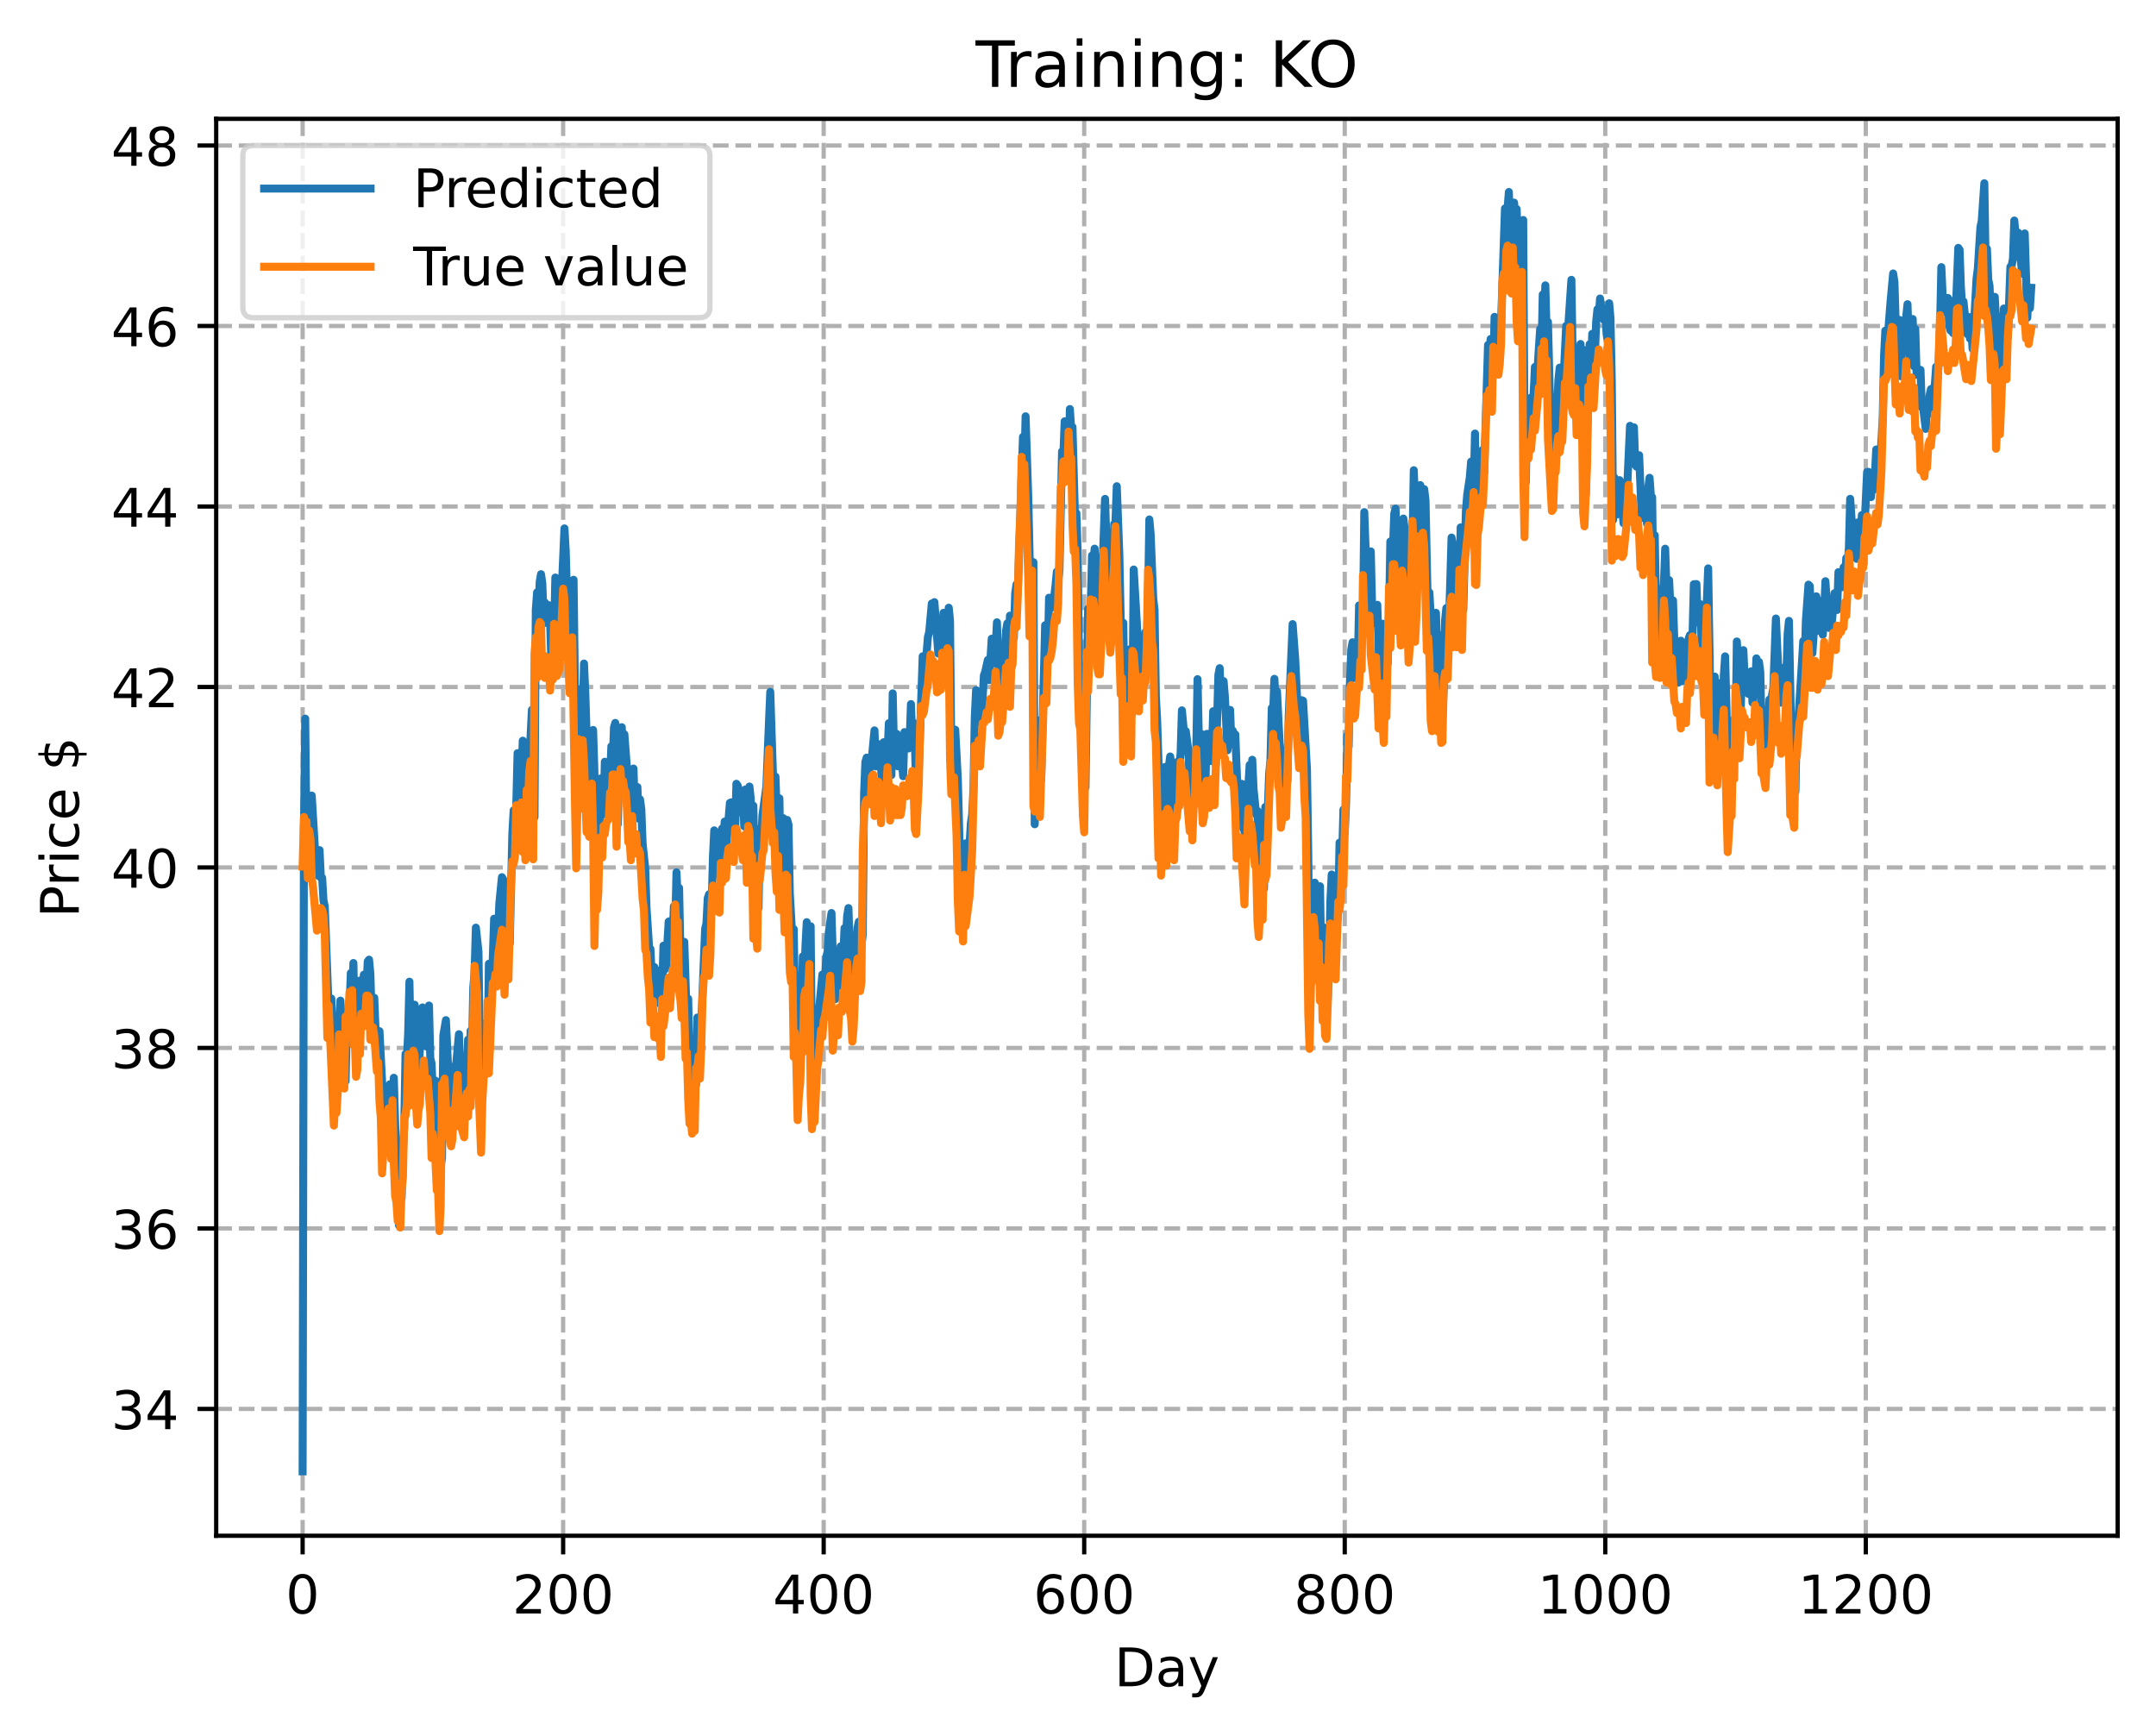 <?xml version="1.0" encoding="utf-8" standalone="no"?>
<!DOCTYPE svg PUBLIC "-//W3C//DTD SVG 1.1//EN"
  "http://www.w3.org/Graphics/SVG/1.1/DTD/svg11.dtd">
<!-- Created with matplotlib (https://matplotlib.org/) -->
<svg height="325.986pt" version="1.1" viewBox="0 0 404.923 325.986" width="404.923pt" xmlns="http://www.w3.org/2000/svg" xmlns:xlink="http://www.w3.org/1999/xlink">
 <defs>
  <style type="text/css">
*{stroke-linecap:butt;stroke-linejoin:round;}
  </style>
 </defs>
 <g id="figure_1">
  <g id="patch_1">
   <path d="M 0 325.986 
L 404.923 325.986 
L 404.923 0 
L 0 0 
z
" style="fill:#ffffff;"/>
  </g>
  <g id="axes_1">
   <g id="patch_2">
    <path d="M 40.603 288.43 
L 397.723 288.43 
L 397.723 22.318 
L 40.603 22.318 
z
" style="fill:#ffffff;"/>
   </g>
   <g id="matplotlib.axis_1">
    <g id="xtick_1">
     <g id="line2d_1">
      <path clip-path="url(#p880d16e237)" d="M 56.836 288.43 
L 56.836 22.318 
" style="fill:none;stroke:#b0b0b0;stroke-dasharray:2.96,1.28;stroke-dashoffset:0;stroke-width:0.8;"/>
     </g>
     <g id="line2d_2">
      <defs>
       <path d="M 0 0 
L 0 3.5 
" id="m4eb7d7ae0f" style="stroke:#000000;stroke-width:0.8;"/>
      </defs>
      <g>
       <use style="stroke:#000000;stroke-width:0.8;" x="56.836" xlink:href="#m4eb7d7ae0f" y="288.43"/>
      </g>
     </g>
     <g id="text_1">
      <!-- 0 -->
      <defs>
       <path d="M 31.781 66.406 
Q 24.172 66.406 20.328 58.906 
Q 16.5 51.422 16.5 36.375 
Q 16.5 21.391 20.328 13.891 
Q 24.172 6.391 31.781 6.391 
Q 39.453 6.391 43.281 13.891 
Q 47.125 21.391 47.125 36.375 
Q 47.125 51.422 43.281 58.906 
Q 39.453 66.406 31.781 66.406 
z
M 31.781 74.219 
Q 44.047 74.219 50.516 64.516 
Q 56.984 54.828 56.984 36.375 
Q 56.984 17.969 50.516 8.266 
Q 44.047 -1.422 31.781 -1.422 
Q 19.531 -1.422 13.062 8.266 
Q 6.594 17.969 6.594 36.375 
Q 6.594 54.828 13.062 64.516 
Q 19.531 74.219 31.781 74.219 
z
" id="DejaVuSans-48"/>
      </defs>
      <g transform="translate(53.655 303.029)scale(0.1 -0.1)">
       <use xlink:href="#DejaVuSans-48"/>
      </g>
     </g>
    </g>
    <g id="xtick_2">
     <g id="line2d_3">
      <path clip-path="url(#p880d16e237)" d="M 105.766 288.43 
L 105.766 22.318 
" style="fill:none;stroke:#b0b0b0;stroke-dasharray:2.96,1.28;stroke-dashoffset:0;stroke-width:0.8;"/>
     </g>
     <g id="line2d_4">
      <g>
       <use style="stroke:#000000;stroke-width:0.8;" x="105.766" xlink:href="#m4eb7d7ae0f" y="288.43"/>
      </g>
     </g>
     <g id="text_2">
      <!-- 200 -->
      <defs>
       <path d="M 19.188 8.297 
L 53.609 8.297 
L 53.609 0 
L 7.328 0 
L 7.328 8.297 
Q 12.938 14.109 22.625 23.891 
Q 32.328 33.688 34.812 36.531 
Q 39.547 41.844 41.422 45.531 
Q 43.312 49.219 43.312 52.781 
Q 43.312 58.594 39.234 62.25 
Q 35.156 65.922 28.609 65.922 
Q 23.969 65.922 18.812 64.312 
Q 13.672 62.703 7.812 59.422 
L 7.812 69.391 
Q 13.766 71.781 18.938 73 
Q 24.125 74.219 28.422 74.219 
Q 39.75 74.219 46.484 68.547 
Q 53.219 62.891 53.219 53.422 
Q 53.219 48.922 51.531 44.891 
Q 49.859 40.875 45.406 35.406 
Q 44.188 33.984 37.641 27.219 
Q 31.109 20.453 19.188 8.297 
z
" id="DejaVuSans-50"/>
      </defs>
      <g transform="translate(96.223 303.029)scale(0.1 -0.1)">
       <use xlink:href="#DejaVuSans-50"/>
       <use x="63.623" xlink:href="#DejaVuSans-48"/>
       <use x="127.246" xlink:href="#DejaVuSans-48"/>
      </g>
     </g>
    </g>
    <g id="xtick_3">
     <g id="line2d_5">
      <path clip-path="url(#p880d16e237)" d="M 154.697 288.43 
L 154.697 22.318 
" style="fill:none;stroke:#b0b0b0;stroke-dasharray:2.96,1.28;stroke-dashoffset:0;stroke-width:0.8;"/>
     </g>
     <g id="line2d_6">
      <g>
       <use style="stroke:#000000;stroke-width:0.8;" x="154.697" xlink:href="#m4eb7d7ae0f" y="288.43"/>
      </g>
     </g>
     <g id="text_3">
      <!-- 400 -->
      <defs>
       <path d="M 37.797 64.312 
L 12.891 25.391 
L 37.797 25.391 
z
M 35.203 72.906 
L 47.609 72.906 
L 47.609 25.391 
L 58.016 25.391 
L 58.016 17.188 
L 47.609 17.188 
L 47.609 0 
L 37.797 0 
L 37.797 17.188 
L 4.891 17.188 
L 4.891 26.703 
z
" id="DejaVuSans-52"/>
      </defs>
      <g transform="translate(145.153 303.029)scale(0.1 -0.1)">
       <use xlink:href="#DejaVuSans-52"/>
       <use x="63.623" xlink:href="#DejaVuSans-48"/>
       <use x="127.246" xlink:href="#DejaVuSans-48"/>
      </g>
     </g>
    </g>
    <g id="xtick_4">
     <g id="line2d_7">
      <path clip-path="url(#p880d16e237)" d="M 203.628 288.43 
L 203.628 22.318 
" style="fill:none;stroke:#b0b0b0;stroke-dasharray:2.96,1.28;stroke-dashoffset:0;stroke-width:0.8;"/>
     </g>
     <g id="line2d_8">
      <g>
       <use style="stroke:#000000;stroke-width:0.8;" x="203.628" xlink:href="#m4eb7d7ae0f" y="288.43"/>
      </g>
     </g>
     <g id="text_4">
      <!-- 600 -->
      <defs>
       <path d="M 33.016 40.375 
Q 26.375 40.375 22.484 35.828 
Q 18.609 31.297 18.609 23.391 
Q 18.609 15.531 22.484 10.953 
Q 26.375 6.391 33.016 6.391 
Q 39.656 6.391 43.531 10.953 
Q 47.406 15.531 47.406 23.391 
Q 47.406 31.297 43.531 35.828 
Q 39.656 40.375 33.016 40.375 
z
M 52.594 71.297 
L 52.594 62.312 
Q 48.875 64.062 45.094 64.984 
Q 41.312 65.922 37.594 65.922 
Q 27.828 65.922 22.672 59.328 
Q 17.531 52.734 16.797 39.406 
Q 19.672 43.656 24.016 45.922 
Q 28.375 48.188 33.594 48.188 
Q 44.578 48.188 50.953 41.516 
Q 57.328 34.859 57.328 23.391 
Q 57.328 12.156 50.688 5.359 
Q 44.047 -1.422 33.016 -1.422 
Q 20.359 -1.422 13.672 8.266 
Q 6.984 17.969 6.984 36.375 
Q 6.984 53.656 15.188 63.938 
Q 23.391 74.219 37.203 74.219 
Q 40.922 74.219 44.703 73.484 
Q 48.484 72.75 52.594 71.297 
z
" id="DejaVuSans-54"/>
      </defs>
      <g transform="translate(194.084 303.029)scale(0.1 -0.1)">
       <use xlink:href="#DejaVuSans-54"/>
       <use x="63.623" xlink:href="#DejaVuSans-48"/>
       <use x="127.246" xlink:href="#DejaVuSans-48"/>
      </g>
     </g>
    </g>
    <g id="xtick_5">
     <g id="line2d_9">
      <path clip-path="url(#p880d16e237)" d="M 252.558 288.43 
L 252.558 22.318 
" style="fill:none;stroke:#b0b0b0;stroke-dasharray:2.96,1.28;stroke-dashoffset:0;stroke-width:0.8;"/>
     </g>
     <g id="line2d_10">
      <g>
       <use style="stroke:#000000;stroke-width:0.8;" x="252.558" xlink:href="#m4eb7d7ae0f" y="288.43"/>
      </g>
     </g>
     <g id="text_5">
      <!-- 800 -->
      <defs>
       <path d="M 31.781 34.625 
Q 24.75 34.625 20.719 30.859 
Q 16.703 27.094 16.703 20.516 
Q 16.703 13.922 20.719 10.156 
Q 24.75 6.391 31.781 6.391 
Q 38.812 6.391 42.859 10.172 
Q 46.922 13.969 46.922 20.516 
Q 46.922 27.094 42.891 30.859 
Q 38.875 34.625 31.781 34.625 
z
M 21.922 38.812 
Q 15.578 40.375 12.031 44.719 
Q 8.5 49.078 8.5 55.328 
Q 8.5 64.062 14.719 69.141 
Q 20.953 74.219 31.781 74.219 
Q 42.672 74.219 48.875 69.141 
Q 55.078 64.062 55.078 55.328 
Q 55.078 49.078 51.531 44.719 
Q 48 40.375 41.703 38.812 
Q 48.828 37.156 52.797 32.312 
Q 56.781 27.484 56.781 20.516 
Q 56.781 9.906 50.312 4.234 
Q 43.844 -1.422 31.781 -1.422 
Q 19.734 -1.422 13.25 4.234 
Q 6.781 9.906 6.781 20.516 
Q 6.781 27.484 10.781 32.312 
Q 14.797 37.156 21.922 38.812 
z
M 18.312 54.391 
Q 18.312 48.734 21.844 45.562 
Q 25.391 42.391 31.781 42.391 
Q 38.141 42.391 41.719 45.562 
Q 45.312 48.734 45.312 54.391 
Q 45.312 60.062 41.719 63.234 
Q 38.141 66.406 31.781 66.406 
Q 25.391 66.406 21.844 63.234 
Q 18.312 60.062 18.312 54.391 
z
" id="DejaVuSans-56"/>
      </defs>
      <g transform="translate(243.015 303.029)scale(0.1 -0.1)">
       <use xlink:href="#DejaVuSans-56"/>
       <use x="63.623" xlink:href="#DejaVuSans-48"/>
       <use x="127.246" xlink:href="#DejaVuSans-48"/>
      </g>
     </g>
    </g>
    <g id="xtick_6">
     <g id="line2d_11">
      <path clip-path="url(#p880d16e237)" d="M 301.489 288.43 
L 301.489 22.318 
" style="fill:none;stroke:#b0b0b0;stroke-dasharray:2.96,1.28;stroke-dashoffset:0;stroke-width:0.8;"/>
     </g>
     <g id="line2d_12">
      <g>
       <use style="stroke:#000000;stroke-width:0.8;" x="301.489" xlink:href="#m4eb7d7ae0f" y="288.43"/>
      </g>
     </g>
     <g id="text_6">
      <!-- 1000 -->
      <defs>
       <path d="M 12.406 8.297 
L 28.516 8.297 
L 28.516 63.922 
L 10.984 60.406 
L 10.984 69.391 
L 28.422 72.906 
L 38.281 72.906 
L 38.281 8.297 
L 54.391 8.297 
L 54.391 0 
L 12.406 0 
z
" id="DejaVuSans-49"/>
      </defs>
      <g transform="translate(288.764 303.029)scale(0.1 -0.1)">
       <use xlink:href="#DejaVuSans-49"/>
       <use x="63.623" xlink:href="#DejaVuSans-48"/>
       <use x="127.246" xlink:href="#DejaVuSans-48"/>
       <use x="190.869" xlink:href="#DejaVuSans-48"/>
      </g>
     </g>
    </g>
    <g id="xtick_7">
     <g id="line2d_13">
      <path clip-path="url(#p880d16e237)" d="M 350.419 288.43 
L 350.419 22.318 
" style="fill:none;stroke:#b0b0b0;stroke-dasharray:2.96,1.28;stroke-dashoffset:0;stroke-width:0.8;"/>
     </g>
     <g id="line2d_14">
      <g>
       <use style="stroke:#000000;stroke-width:0.8;" x="350.419" xlink:href="#m4eb7d7ae0f" y="288.43"/>
      </g>
     </g>
     <g id="text_7">
      <!-- 1200 -->
      <g transform="translate(337.694 303.029)scale(0.1 -0.1)">
       <use xlink:href="#DejaVuSans-49"/>
       <use x="63.623" xlink:href="#DejaVuSans-50"/>
       <use x="127.246" xlink:href="#DejaVuSans-48"/>
       <use x="190.869" xlink:href="#DejaVuSans-48"/>
      </g>
     </g>
    </g>
    <g id="text_8">
     <!-- Day -->
     <defs>
      <path d="M 19.672 64.797 
L 19.672 8.109 
L 31.594 8.109 
Q 46.688 8.109 53.688 14.938 
Q 60.688 21.781 60.688 36.531 
Q 60.688 51.172 53.688 57.984 
Q 46.688 64.797 31.594 64.797 
z
M 9.812 72.906 
L 30.078 72.906 
Q 51.266 72.906 61.172 64.094 
Q 71.094 55.281 71.094 36.531 
Q 71.094 17.672 61.125 8.828 
Q 51.172 0 30.078 0 
L 9.812 0 
z
" id="DejaVuSans-68"/>
      <path d="M 34.281 27.484 
Q 23.391 27.484 19.188 25 
Q 14.984 22.516 14.984 16.5 
Q 14.984 11.719 18.141 8.906 
Q 21.297 6.109 26.703 6.109 
Q 34.188 6.109 38.703 11.406 
Q 43.219 16.703 43.219 25.484 
L 43.219 27.484 
z
M 52.203 31.203 
L 52.203 0 
L 43.219 0 
L 43.219 8.297 
Q 40.141 3.328 35.547 0.953 
Q 30.953 -1.422 24.312 -1.422 
Q 15.922 -1.422 10.953 3.297 
Q 6 8.016 6 15.922 
Q 6 25.141 12.172 29.828 
Q 18.359 34.516 30.609 34.516 
L 43.219 34.516 
L 43.219 35.406 
Q 43.219 41.609 39.141 45 
Q 35.062 48.391 27.688 48.391 
Q 23 48.391 18.547 47.266 
Q 14.109 46.141 10.016 43.891 
L 10.016 52.203 
Q 14.938 54.109 19.578 55.047 
Q 24.219 56 28.609 56 
Q 40.484 56 46.344 49.844 
Q 52.203 43.703 52.203 31.203 
z
" id="DejaVuSans-97"/>
      <path d="M 32.172 -5.078 
Q 28.375 -14.844 24.75 -17.812 
Q 21.141 -20.797 15.094 -20.797 
L 7.906 -20.797 
L 7.906 -13.281 
L 13.188 -13.281 
Q 16.891 -13.281 18.938 -11.516 
Q 21 -9.766 23.484 -3.219 
L 25.094 0.875 
L 2.984 54.688 
L 12.5 54.688 
L 29.594 11.922 
L 46.688 54.688 
L 56.203 54.688 
z
" id="DejaVuSans-121"/>
     </defs>
     <g transform="translate(209.29 316.707)scale(0.1 -0.1)">
      <use xlink:href="#DejaVuSans-68"/>
      <use x="77.002" xlink:href="#DejaVuSans-97"/>
      <use x="138.281" xlink:href="#DejaVuSans-121"/>
     </g>
    </g>
   </g>
   <g id="matplotlib.axis_2">
    <g id="ytick_1">
     <g id="line2d_15">
      <path clip-path="url(#p880d16e237)" d="M 40.603 264.614 
L 397.723 264.614 
" style="fill:none;stroke:#b0b0b0;stroke-dasharray:2.96,1.28;stroke-dashoffset:0;stroke-width:0.8;"/>
     </g>
     <g id="line2d_16">
      <defs>
       <path d="M 0 0 
L -3.5 0 
" id="m873cb993b4" style="stroke:#000000;stroke-width:0.8;"/>
      </defs>
      <g>
       <use style="stroke:#000000;stroke-width:0.8;" x="40.603" xlink:href="#m873cb993b4" y="264.614"/>
      </g>
     </g>
     <g id="text_9">
      <!-- 34 -->
      <defs>
       <path d="M 40.578 39.312 
Q 47.656 37.797 51.625 33 
Q 55.609 28.219 55.609 21.188 
Q 55.609 10.406 48.188 4.484 
Q 40.766 -1.422 27.094 -1.422 
Q 22.516 -1.422 17.656 -0.516 
Q 12.797 0.391 7.625 2.203 
L 7.625 11.719 
Q 11.719 9.328 16.594 8.109 
Q 21.484 6.891 26.812 6.891 
Q 36.078 6.891 40.938 10.547 
Q 45.797 14.203 45.797 21.188 
Q 45.797 27.641 41.281 31.266 
Q 36.766 34.906 28.719 34.906 
L 20.219 34.906 
L 20.219 43.016 
L 29.109 43.016 
Q 36.375 43.016 40.234 45.922 
Q 44.094 48.828 44.094 54.297 
Q 44.094 59.906 40.109 62.906 
Q 36.141 65.922 28.719 65.922 
Q 24.656 65.922 20.016 65.031 
Q 15.375 64.156 9.812 62.312 
L 9.812 71.094 
Q 15.438 72.656 20.344 73.438 
Q 25.25 74.219 29.594 74.219 
Q 40.828 74.219 47.359 69.109 
Q 53.906 64.016 53.906 55.328 
Q 53.906 49.266 50.438 45.094 
Q 46.969 40.922 40.578 39.312 
z
" id="DejaVuSans-51"/>
      </defs>
      <g transform="translate(20.878 268.413)scale(0.1 -0.1)">
       <use xlink:href="#DejaVuSans-51"/>
       <use x="63.623" xlink:href="#DejaVuSans-52"/>
      </g>
     </g>
    </g>
    <g id="ytick_2">
     <g id="line2d_17">
      <path clip-path="url(#p880d16e237)" d="M 40.603 230.716 
L 397.723 230.716 
" style="fill:none;stroke:#b0b0b0;stroke-dasharray:2.96,1.28;stroke-dashoffset:0;stroke-width:0.8;"/>
     </g>
     <g id="line2d_18">
      <g>
       <use style="stroke:#000000;stroke-width:0.8;" x="40.603" xlink:href="#m873cb993b4" y="230.716"/>
      </g>
     </g>
     <g id="text_10">
      <!-- 36 -->
      <g transform="translate(20.878 234.516)scale(0.1 -0.1)">
       <use xlink:href="#DejaVuSans-51"/>
       <use x="63.623" xlink:href="#DejaVuSans-54"/>
      </g>
     </g>
    </g>
    <g id="ytick_3">
     <g id="line2d_19">
      <path clip-path="url(#p880d16e237)" d="M 40.603 196.819 
L 397.723 196.819 
" style="fill:none;stroke:#b0b0b0;stroke-dasharray:2.96,1.28;stroke-dashoffset:0;stroke-width:0.8;"/>
     </g>
     <g id="line2d_20">
      <g>
       <use style="stroke:#000000;stroke-width:0.8;" x="40.603" xlink:href="#m873cb993b4" y="196.819"/>
      </g>
     </g>
     <g id="text_11">
      <!-- 38 -->
      <g transform="translate(20.878 200.618)scale(0.1 -0.1)">
       <use xlink:href="#DejaVuSans-51"/>
       <use x="63.623" xlink:href="#DejaVuSans-56"/>
      </g>
     </g>
    </g>
    <g id="ytick_4">
     <g id="line2d_21">
      <path clip-path="url(#p880d16e237)" d="M 40.603 162.921 
L 397.723 162.921 
" style="fill:none;stroke:#b0b0b0;stroke-dasharray:2.96,1.28;stroke-dashoffset:0;stroke-width:0.8;"/>
     </g>
     <g id="line2d_22">
      <g>
       <use style="stroke:#000000;stroke-width:0.8;" x="40.603" xlink:href="#m873cb993b4" y="162.921"/>
      </g>
     </g>
     <g id="text_12">
      <!-- 40 -->
      <g transform="translate(20.878 166.72)scale(0.1 -0.1)">
       <use xlink:href="#DejaVuSans-52"/>
       <use x="63.623" xlink:href="#DejaVuSans-48"/>
      </g>
     </g>
    </g>
    <g id="ytick_5">
     <g id="line2d_23">
      <path clip-path="url(#p880d16e237)" d="M 40.603 129.023 
L 397.723 129.023 
" style="fill:none;stroke:#b0b0b0;stroke-dasharray:2.96,1.28;stroke-dashoffset:0;stroke-width:0.8;"/>
     </g>
     <g id="line2d_24">
      <g>
       <use style="stroke:#000000;stroke-width:0.8;" x="40.603" xlink:href="#m873cb993b4" y="129.023"/>
      </g>
     </g>
     <g id="text_13">
      <!-- 42 -->
      <g transform="translate(20.878 132.822)scale(0.1 -0.1)">
       <use xlink:href="#DejaVuSans-52"/>
       <use x="63.623" xlink:href="#DejaVuSans-50"/>
      </g>
     </g>
    </g>
    <g id="ytick_6">
     <g id="line2d_25">
      <path clip-path="url(#p880d16e237)" d="M 40.603 95.125 
L 397.723 95.125 
" style="fill:none;stroke:#b0b0b0;stroke-dasharray:2.96,1.28;stroke-dashoffset:0;stroke-width:0.8;"/>
     </g>
     <g id="line2d_26">
      <g>
       <use style="stroke:#000000;stroke-width:0.8;" x="40.603" xlink:href="#m873cb993b4" y="95.125"/>
      </g>
     </g>
     <g id="text_14">
      <!-- 44 -->
      <g transform="translate(20.878 98.925)scale(0.1 -0.1)">
       <use xlink:href="#DejaVuSans-52"/>
       <use x="63.623" xlink:href="#DejaVuSans-52"/>
      </g>
     </g>
    </g>
    <g id="ytick_7">
     <g id="line2d_27">
      <path clip-path="url(#p880d16e237)" d="M 40.603 61.228 
L 397.723 61.228 
" style="fill:none;stroke:#b0b0b0;stroke-dasharray:2.96,1.28;stroke-dashoffset:0;stroke-width:0.8;"/>
     </g>
     <g id="line2d_28">
      <g>
       <use style="stroke:#000000;stroke-width:0.8;" x="40.603" xlink:href="#m873cb993b4" y="61.228"/>
      </g>
     </g>
     <g id="text_15">
      <!-- 46 -->
      <g transform="translate(20.878 65.027)scale(0.1 -0.1)">
       <use xlink:href="#DejaVuSans-52"/>
       <use x="63.623" xlink:href="#DejaVuSans-54"/>
      </g>
     </g>
    </g>
    <g id="ytick_8">
     <g id="line2d_29">
      <path clip-path="url(#p880d16e237)" d="M 40.603 27.33 
L 397.723 27.33 
" style="fill:none;stroke:#b0b0b0;stroke-dasharray:2.96,1.28;stroke-dashoffset:0;stroke-width:0.8;"/>
     </g>
     <g id="line2d_30">
      <g>
       <use style="stroke:#000000;stroke-width:0.8;" x="40.603" xlink:href="#m873cb993b4" y="27.33"/>
      </g>
     </g>
     <g id="text_16">
      <!-- 48 -->
      <g transform="translate(20.878 31.129)scale(0.1 -0.1)">
       <use xlink:href="#DejaVuSans-52"/>
       <use x="63.623" xlink:href="#DejaVuSans-56"/>
      </g>
     </g>
    </g>
    <g id="text_17">
     <!-- Price $ -->
     <defs>
      <path d="M 19.672 64.797 
L 19.672 37.406 
L 32.078 37.406 
Q 38.969 37.406 42.719 40.969 
Q 46.484 44.531 46.484 51.125 
Q 46.484 57.672 42.719 61.234 
Q 38.969 64.797 32.078 64.797 
z
M 9.812 72.906 
L 32.078 72.906 
Q 44.344 72.906 50.609 67.359 
Q 56.891 61.812 56.891 51.125 
Q 56.891 40.328 50.609 34.812 
Q 44.344 29.297 32.078 29.297 
L 19.672 29.297 
L 19.672 0 
L 9.812 0 
z
" id="DejaVuSans-80"/>
      <path d="M 41.109 46.297 
Q 39.594 47.172 37.812 47.578 
Q 36.031 48 33.891 48 
Q 26.266 48 22.188 43.047 
Q 18.109 38.094 18.109 28.812 
L 18.109 0 
L 9.078 0 
L 9.078 54.688 
L 18.109 54.688 
L 18.109 46.188 
Q 20.953 51.172 25.484 53.578 
Q 30.031 56 36.531 56 
Q 37.453 56 38.578 55.875 
Q 39.703 55.766 41.062 55.516 
z
" id="DejaVuSans-114"/>
      <path d="M 9.422 54.688 
L 18.406 54.688 
L 18.406 0 
L 9.422 0 
z
M 9.422 75.984 
L 18.406 75.984 
L 18.406 64.594 
L 9.422 64.594 
z
" id="DejaVuSans-105"/>
      <path d="M 48.781 52.594 
L 48.781 44.188 
Q 44.969 46.297 41.141 47.344 
Q 37.312 48.391 33.406 48.391 
Q 24.656 48.391 19.812 42.844 
Q 14.984 37.312 14.984 27.297 
Q 14.984 17.281 19.812 11.734 
Q 24.656 6.203 33.406 6.203 
Q 37.312 6.203 41.141 7.25 
Q 44.969 8.297 48.781 10.406 
L 48.781 2.094 
Q 45.016 0.344 40.984 -0.531 
Q 36.969 -1.422 32.422 -1.422 
Q 20.062 -1.422 12.781 6.344 
Q 5.516 14.109 5.516 27.297 
Q 5.516 40.672 12.859 48.328 
Q 20.219 56 33.016 56 
Q 37.156 56 41.109 55.141 
Q 45.062 54.297 48.781 52.594 
z
" id="DejaVuSans-99"/>
      <path d="M 56.203 29.594 
L 56.203 25.203 
L 14.891 25.203 
Q 15.484 15.922 20.484 11.062 
Q 25.484 6.203 34.422 6.203 
Q 39.594 6.203 44.453 7.469 
Q 49.312 8.734 54.109 11.281 
L 54.109 2.781 
Q 49.266 0.734 44.188 -0.344 
Q 39.109 -1.422 33.891 -1.422 
Q 20.797 -1.422 13.156 6.188 
Q 5.516 13.812 5.516 26.812 
Q 5.516 40.234 12.766 48.109 
Q 20.016 56 32.328 56 
Q 43.359 56 49.781 48.891 
Q 56.203 41.797 56.203 29.594 
z
M 47.219 32.234 
Q 47.125 39.594 43.094 43.984 
Q 39.062 48.391 32.422 48.391 
Q 24.906 48.391 20.391 44.141 
Q 15.875 39.891 15.188 32.172 
z
" id="DejaVuSans-101"/>
      <path id="DejaVuSans-32"/>
      <path d="M 33.797 -14.703 
L 28.906 -14.703 
L 28.859 0 
Q 23.734 0.094 18.609 1.188 
Q 13.484 2.297 8.297 4.5 
L 8.297 13.281 
Q 13.281 10.156 18.375 8.562 
Q 23.484 6.984 28.906 6.938 
L 28.906 29.203 
Q 18.109 30.953 13.203 35.156 
Q 8.297 39.359 8.297 46.688 
Q 8.297 54.641 13.625 59.219 
Q 18.953 63.812 28.906 64.5 
L 28.906 75.984 
L 33.797 75.984 
L 33.797 64.656 
Q 38.328 64.453 42.578 63.688 
Q 46.828 62.938 50.875 61.625 
L 50.875 53.078 
Q 46.828 55.125 42.547 56.25 
Q 38.281 57.375 33.797 57.562 
L 33.797 36.719 
Q 44.875 35.016 50.094 30.609 
Q 55.328 26.219 55.328 18.609 
Q 55.328 10.359 49.781 5.594 
Q 44.234 0.828 33.797 0.094 
z
M 28.906 37.594 
L 28.906 57.625 
Q 23.25 56.984 20.266 54.391 
Q 17.281 51.812 17.281 47.516 
Q 17.281 43.312 20.031 40.969 
Q 22.797 38.625 28.906 37.594 
z
M 33.797 28.219 
L 33.797 7.078 
Q 39.984 7.906 43.141 10.594 
Q 46.297 13.281 46.297 17.672 
Q 46.297 21.969 43.281 24.5 
Q 40.281 27.047 33.797 28.219 
z
" id="DejaVuSans-36"/>
     </defs>
     <g transform="translate(14.798 172.342)rotate(-90)scale(0.1 -0.1)">
      <use xlink:href="#DejaVuSans-80"/>
      <use x="58.553" xlink:href="#DejaVuSans-114"/>
      <use x="99.666" xlink:href="#DejaVuSans-105"/>
      <use x="127.449" xlink:href="#DejaVuSans-99"/>
      <use x="182.43" xlink:href="#DejaVuSans-101"/>
      <use x="243.953" xlink:href="#DejaVuSans-32"/>
      <use x="275.74" xlink:href="#DejaVuSans-36"/>
     </g>
    </g>
   </g>
   <g id="line2d_31">
    <path clip-path="url(#p880d16e237)" d="M 56.836 276.334 
L 57.081 156.764 
L 57.325 134.966 
L 57.57 158.777 
L 57.814 150.404 
L 58.059 162.89 
L 58.304 150.143 
L 58.548 149.42 
L 59.282 161.652 
L 59.772 164.486 
L 60.016 159.662 
L 60.261 164.838 
L 60.506 164.87 
L 60.75 169.082 
L 60.995 170.213 
L 61.729 189.648 
L 62.218 187.531 
L 62.463 191.367 
L 62.952 206.953 
L 63.441 200.942 
L 63.686 201.516 
L 63.931 187.928 
L 64.909 203.063 
L 65.154 192.235 
L 65.399 195.709 
L 65.888 182.752 
L 66.133 186.894 
L 66.377 180.866 
L 66.622 193.589 
L 66.867 188.519 
L 67.111 197.647 
L 67.356 195.064 
L 67.601 184.157 
L 67.845 192.787 
L 68.09 186.344 
L 68.335 183.061 
L 68.579 188.614 
L 68.824 185.441 
L 69.069 180.552 
L 69.313 180.237 
L 69.558 182.86 
L 69.802 190.846 
L 70.047 190.58 
L 70.292 187.403 
L 70.536 193.432 
L 70.781 195.07 
L 71.026 197.582 
L 71.27 193.666 
L 71.76 203.089 
L 72.004 216.219 
L 72.249 211.786 
L 72.494 210.183 
L 72.738 209.992 
L 72.983 209.324 
L 73.228 203.631 
L 73.472 206.136 
L 73.717 211.119 
L 73.962 202.416 
L 74.451 218.975 
L 74.696 226.275 
L 74.94 230.166 
L 75.185 224.99 
L 75.429 225.045 
L 75.674 216.102 
L 75.919 211.65 
L 76.163 197.93 
L 76.408 199.171 
L 76.653 194.126 
L 76.897 184.371 
L 77.142 197.264 
L 77.387 192.883 
L 77.631 196.01 
L 77.876 188.698 
L 78.61 201.598 
L 78.855 196.938 
L 79.099 196.628 
L 79.344 189.209 
L 79.589 194.381 
L 79.833 191.715 
L 80.078 192.58 
L 80.323 196.655 
L 80.567 188.853 
L 80.812 198.71 
L 81.056 199.725 
L 81.301 205.789 
L 81.79 202.961 
L 82.035 210.833 
L 82.28 213.557 
L 82.524 212.979 
L 82.769 219.119 
L 83.014 217.427 
L 83.258 194.5 
L 83.748 191.595 
L 84.237 202.233 
L 84.482 202.494 
L 84.971 209.525 
L 85.46 200.406 
L 85.705 199.593 
L 86.194 194.234 
L 86.439 202.078 
L 86.684 200.442 
L 86.928 200.991 
L 87.417 205.403 
L 87.662 202.02 
L 87.907 195.257 
L 88.151 201.431 
L 88.396 193.576 
L 88.641 197.674 
L 88.885 185.491 
L 89.13 182.658 
L 89.375 174.226 
L 89.864 178.722 
L 90.109 196.782 
L 90.353 198.789 
L 90.598 205.39 
L 91.087 192.175 
L 91.332 193.873 
L 91.577 198.987 
L 91.821 181.004 
L 92.066 191.407 
L 92.555 179.875 
L 92.8 172.544 
L 93.044 176.65 
L 93.289 173.593 
L 93.534 175.929 
L 93.778 169.679 
L 94.268 164.744 
L 94.512 165.17 
L 95.002 178.882 
L 95.246 171.263 
L 95.491 176.651 
L 95.736 177.223 
L 96.225 156.509 
L 96.47 152.188 
L 96.714 154.416 
L 96.959 151.369 
L 97.204 141.45 
L 97.448 150.43 
L 97.693 146.738 
L 97.938 144.95 
L 98.182 139.111 
L 98.427 147.67 
L 98.672 143.709 
L 98.916 152.661 
L 99.161 141.276 
L 99.405 143.123 
L 99.895 133.318 
L 100.139 138.278 
L 100.384 153.469 
L 100.629 114.492 
L 100.873 111.241 
L 101.118 115.763 
L 101.363 109.266 
L 101.607 107.839 
L 101.852 109.541 
L 102.097 116.382 
L 102.341 113.168 
L 102.586 116.993 
L 103.075 113.668 
L 103.32 116.768 
L 103.565 124.651 
L 103.809 117.261 
L 104.054 119.926 
L 104.299 108.467 
L 104.788 119.112 
L 105.032 117.668 
L 105.522 110.341 
L 106.011 99.239 
L 106.256 103.552 
L 106.5 112.562 
L 106.745 114.815 
L 106.99 115.246 
L 107.234 124.351 
L 107.479 120.938 
L 107.724 108.89 
L 107.968 128.73 
L 108.458 150.049 
L 108.947 129.487 
L 109.192 146.732 
L 109.681 124.627 
L 109.926 130.098 
L 110.415 145.891 
L 110.904 147.564 
L 111.393 137.096 
L 111.638 144.941 
L 111.883 165.407 
L 112.127 154.74 
L 112.372 162.429 
L 112.861 146.187 
L 113.106 148.544 
L 113.351 152.938 
L 113.595 143.063 
L 113.84 147.296 
L 114.085 146.907 
L 114.329 145.712 
L 114.574 146.228 
L 114.819 140.172 
L 115.063 143.738 
L 115.308 136.623 
L 115.553 135.773 
L 115.797 137.356 
L 116.042 154.764 
L 116.287 142.137 
L 116.531 140.754 
L 116.776 136.576 
L 117.02 141.943 
L 117.265 137.906 
L 117.999 147.506 
L 118.244 152.273 
L 118.488 147.071 
L 118.733 151.425 
L 118.978 144.345 
L 119.222 152.417 
L 119.712 147.821 
L 119.956 153.752 
L 120.201 150.131 
L 120.446 151.969 
L 120.69 158.41 
L 121.18 163.07 
L 121.424 170.466 
L 121.914 177.986 
L 122.158 178.22 
L 122.403 183.253 
L 122.648 182.707 
L 122.892 181.62 
L 123.137 188.448 
L 123.381 188.313 
L 123.626 182.301 
L 123.871 184.708 
L 124.115 183.422 
L 124.36 186.965 
L 124.605 177.608 
L 124.849 182.096 
L 125.094 181.416 
L 125.583 173.084 
L 125.828 173.005 
L 126.073 179.754 
L 126.317 176.874 
L 126.562 170.22 
L 126.807 174.469 
L 127.051 163.833 
L 127.296 169.183 
L 127.541 166.766 
L 127.785 178.413 
L 128.03 179.638 
L 128.275 182.64 
L 128.519 176.892 
L 129.008 192.237 
L 129.253 187.58 
L 129.498 199.684 
L 129.742 202.491 
L 129.987 200.874 
L 130.232 205.191 
L 130.476 200.93 
L 130.721 203.743 
L 130.966 191.11 
L 131.21 192.568 
L 131.455 191.933 
L 131.7 192.448 
L 132.434 174.474 
L 132.678 173.436 
L 132.923 168.674 
L 133.168 167.957 
L 133.412 172.398 
L 133.657 170.086 
L 133.902 160.892 
L 134.146 155.951 
L 134.391 160.262 
L 134.636 161.4 
L 134.88 159.547 
L 135.369 165.562 
L 135.614 155.62 
L 135.859 157.461 
L 136.103 154.297 
L 136.348 158.841 
L 136.593 156.727 
L 137.082 150.803 
L 137.327 150.691 
L 137.816 153.231 
L 138.061 156.209 
L 138.305 147.205 
L 138.55 147.548 
L 139.039 149.292 
L 139.284 152.645 
L 139.529 149.049 
L 139.773 155.193 
L 140.018 148.266 
L 140.263 148.877 
L 140.507 157.306 
L 140.752 147.719 
L 140.996 149.985 
L 141.241 159.336 
L 141.486 151.319 
L 141.73 163.084 
L 141.975 164.227 
L 142.22 163.525 
L 142.464 170.529 
L 142.709 155.68 
L 142.954 158.344 
L 143.198 153.112 
L 143.932 147.743 
L 144.422 135.58 
L 144.666 129.942 
L 145.156 144.971 
L 145.4 150.323 
L 145.645 145.866 
L 146.134 160.483 
L 146.379 149.934 
L 146.624 163.459 
L 146.868 156.401 
L 147.113 153.662 
L 147.602 164.316 
L 147.847 153.994 
L 148.091 154.868 
L 148.336 167.749 
L 148.825 176.403 
L 149.07 174.505 
L 149.315 189.501 
L 149.559 184.064 
L 149.804 191.074 
L 150.049 201.665 
L 150.538 190.293 
L 150.783 179.614 
L 151.027 186.559 
L 151.272 177.727 
L 151.517 173.196 
L 151.761 177.607 
L 152.006 177.476 
L 152.251 173.963 
L 152.495 200.009 
L 152.74 203.194 
L 152.984 200.002 
L 153.229 201.934 
L 153.718 190.844 
L 154.452 183.024 
L 154.697 189.121 
L 155.186 179.749 
L 155.431 178.755 
L 155.676 174.976 
L 156.165 171.474 
L 156.654 187.464 
L 156.899 187.645 
L 157.144 180.849 
L 157.388 178.633 
L 157.633 185.096 
L 157.878 177.742 
L 158.122 178.425 
L 158.367 179.768 
L 158.612 174.307 
L 158.856 176.965 
L 159.101 172.056 
L 159.345 170.55 
L 159.59 177.807 
L 160.324 187.412 
L 161.058 174.195 
L 161.303 173.102 
L 161.547 174.682 
L 161.792 177.639 
L 162.037 175.532 
L 162.281 149.127 
L 162.526 143.108 
L 162.771 142.289 
L 163.015 142.462 
L 163.26 144.752 
L 163.505 142.251 
L 163.749 142.291 
L 164.239 137.176 
L 164.483 143.939 
L 164.728 139.645 
L 164.972 143.105 
L 165.217 140.438 
L 165.462 143.791 
L 165.706 148.949 
L 165.951 139.402 
L 166.196 142.823 
L 166.44 140.422 
L 166.685 141.892 
L 166.93 135.821 
L 167.174 137.454 
L 167.419 145.569 
L 167.664 130.226 
L 167.908 141.479 
L 168.153 142.35 
L 168.398 137.818 
L 168.642 143.926 
L 168.887 143.202 
L 169.132 139.762 
L 169.621 145.793 
L 169.866 137.503 
L 170.11 140.222 
L 170.355 138.593 
L 170.6 140.577 
L 170.844 138.967 
L 171.089 132.234 
L 171.333 138.887 
L 171.578 135.761 
L 171.823 139.376 
L 172.067 148.347 
L 172.312 149.348 
L 172.557 144.864 
L 173.291 123.259 
L 173.535 125.776 
L 173.78 125.76 
L 174.269 119.665 
L 174.514 118.692 
L 175.003 113.345 
L 175.248 114.459 
L 175.493 113.088 
L 176.227 122.75 
L 176.716 116.788 
L 176.96 122.415 
L 177.205 115.092 
L 177.45 118.719 
L 177.694 116.836 
L 177.939 121.079 
L 178.184 114.138 
L 178.428 116.617 
L 178.673 142.545 
L 178.918 143.785 
L 179.162 137.465 
L 179.407 137.053 
L 179.896 146.418 
L 180.386 164.854 
L 180.63 166.583 
L 180.875 163.3 
L 181.12 169.937 
L 181.364 158.391 
L 181.609 165.672 
L 182.098 158.524 
L 182.343 154.571 
L 182.588 152.988 
L 182.832 148.115 
L 183.077 134.633 
L 183.321 129.628 
L 183.811 133.676 
L 184.055 130.327 
L 184.3 135.743 
L 184.789 126.825 
L 185.034 126.192 
L 185.523 123.954 
L 185.768 127.734 
L 186.257 119.958 
L 186.502 121.601 
L 186.747 124.519 
L 186.991 121.736 
L 187.236 116.878 
L 187.725 131.083 
L 187.97 128.373 
L 188.215 126.965 
L 188.459 129.879 
L 188.948 118.412 
L 189.193 117.07 
L 189.438 122.624 
L 189.682 115.624 
L 189.927 123.495 
L 190.172 117.68 
L 190.416 119.807 
L 190.661 111.458 
L 190.906 109.758 
L 191.15 111.445 
L 191.884 88.99 
L 192.129 82.044 
L 192.374 88.772 
L 192.618 78.188 
L 193.108 92.911 
L 193.597 114.154 
L 193.842 107.644 
L 194.086 105.575 
L 194.331 154.808 
L 194.575 148.642 
L 194.82 135.392 
L 195.065 135.305 
L 195.309 145.122 
L 195.554 146.446 
L 196.288 117.422 
L 196.533 123.842 
L 196.777 123.408 
L 197.022 112.26 
L 197.267 113.91 
L 197.511 114.112 
L 197.756 114.029 
L 198.245 109.925 
L 198.49 107.358 
L 198.735 109.27 
L 198.979 107.128 
L 199.469 84.776 
L 199.713 85.43 
L 199.958 79.125 
L 200.203 86.173 
L 200.447 81.295 
L 200.692 86.35 
L 200.936 76.824 
L 201.181 80.625 
L 201.426 80.198 
L 201.915 97.948 
L 202.16 96.379 
L 202.404 103.88 
L 202.649 124.264 
L 202.894 125.566 
L 203.138 128.788 
L 203.383 137.654 
L 203.872 147.879 
L 204.362 114.346 
L 204.606 123.759 
L 205.096 104.327 
L 205.34 105.927 
L 205.585 103.044 
L 205.83 106.944 
L 206.074 108.557 
L 206.319 116.312 
L 206.563 120.477 
L 207.542 93.695 
L 208.031 108.981 
L 208.276 108.151 
L 208.521 114.653 
L 209.01 108.899 
L 209.255 98.423 
L 209.499 98.028 
L 209.744 91.319 
L 210.233 104.374 
L 210.478 116.236 
L 210.723 117.686 
L 210.967 116.974 
L 211.212 132.896 
L 211.701 124.098 
L 212.191 121.95 
L 212.68 133.899 
L 212.924 106.965 
L 213.658 119.498 
L 213.903 121.909 
L 214.148 128.088 
L 214.392 121.591 
L 214.637 125.817 
L 214.882 127.432 
L 215.126 118.715 
L 215.371 121.813 
L 215.616 112.866 
L 215.86 97.564 
L 216.105 100.25 
L 216.594 112.423 
L 216.839 114.508 
L 217.084 130.803 
L 217.328 135.234 
L 217.818 150.554 
L 218.062 146.585 
L 218.307 157.915 
L 218.796 144.048 
L 219.041 144.555 
L 219.285 153.042 
L 219.53 143.858 
L 219.775 142.076 
L 220.264 145.384 
L 220.509 148.517 
L 220.753 154.056 
L 220.998 144.914 
L 221.243 143.003 
L 221.487 143.821 
L 221.732 141.465 
L 221.977 133.412 
L 222.466 138.637 
L 222.711 137.317 
L 223.2 141.062 
L 223.445 146.96 
L 223.934 142.466 
L 224.179 151.383 
L 224.423 143.443 
L 224.668 141.214 
L 224.912 127.555 
L 225.157 138.612 
L 225.402 139.383 
L 225.646 137.856 
L 226.38 148.097 
L 226.625 137.845 
L 226.87 137.831 
L 227.359 142.931 
L 227.604 142.008 
L 227.848 133.577 
L 228.338 143.709 
L 228.827 126.726 
L 229.072 125.489 
L 229.316 132.077 
L 229.561 131.089 
L 229.806 127.924 
L 230.05 130.869 
L 230.539 140.913 
L 230.784 134.966 
L 231.029 133.326 
L 231.273 139.782 
L 231.518 137.22 
L 231.763 137.841 
L 232.007 137.931 
L 232.497 150.635 
L 232.986 149.704 
L 233.231 147.215 
L 233.475 155.523 
L 233.72 155.919 
L 233.965 160.931 
L 234.209 151.445 
L 234.699 143.661 
L 234.943 149.711 
L 235.188 142.692 
L 235.433 148.179 
L 235.922 152.976 
L 236.167 152.303 
L 236.411 161.979 
L 236.656 165.135 
L 236.9 159.459 
L 237.39 166.903 
L 237.634 151.565 
L 237.879 158.05 
L 238.368 145.259 
L 238.613 142.614 
L 238.858 132.969 
L 239.102 134.099 
L 239.347 127.495 
L 239.592 132.263 
L 239.836 129.854 
L 240.326 139.463 
L 240.57 141.708 
L 240.815 148.063 
L 241.06 145.538 
L 241.304 145.516 
L 241.549 143.528 
L 241.794 146.684 
L 242.038 134.435 
L 242.772 117.213 
L 243.261 123.825 
L 243.995 139.304 
L 244.24 136.554 
L 244.485 131.509 
L 244.729 131.612 
L 245.463 144.462 
L 245.708 160.33 
L 245.953 185.299 
L 246.197 184.536 
L 246.442 172.155 
L 246.687 166.158 
L 246.931 165.768 
L 247.176 170.741 
L 247.421 179.222 
L 247.91 166.445 
L 248.155 180.911 
L 248.399 174.06 
L 248.644 180.468 
L 248.888 177.881 
L 249.133 186.088 
L 249.378 187.657 
L 249.622 180.741 
L 249.867 169.021 
L 250.112 164.239 
L 250.356 175.534 
L 250.601 166.055 
L 250.846 175.428 
L 251.09 174.334 
L 251.335 171.161 
L 251.58 158.259 
L 251.824 162.024 
L 252.069 160.726 
L 252.314 152.049 
L 252.558 156.529 
L 252.803 150.891 
L 253.048 138.078 
L 253.292 140.236 
L 253.537 128.117 
L 253.782 122.019 
L 254.026 120.629 
L 254.271 122.289 
L 254.515 127.339 
L 254.76 126.947 
L 255.005 125.195 
L 255.249 113.703 
L 255.494 124.768 
L 255.739 113.947 
L 255.983 117.305 
L 256.228 96.183 
L 256.962 116.517 
L 257.207 105.473 
L 257.451 103.552 
L 257.696 113.918 
L 257.941 116.003 
L 258.185 117 
L 258.43 116.891 
L 258.675 113.595 
L 259.164 129.287 
L 259.409 124.635 
L 259.653 117.145 
L 259.898 126.983 
L 260.143 131.827 
L 260.387 119.57 
L 260.632 124.643 
L 260.876 115.67 
L 261.121 101.708 
L 261.366 109.937 
L 261.855 96.467 
L 262.1 95.525 
L 262.589 109.823 
L 262.834 104.522 
L 263.078 106.741 
L 263.323 112.081 
L 263.568 97.39 
L 263.812 99.371 
L 264.302 109.58 
L 264.546 105.045 
L 264.791 114.047 
L 265.036 115.823 
L 265.525 88.311 
L 265.77 94.794 
L 266.014 109.356 
L 266.503 96.992 
L 266.748 91.111 
L 266.993 97.156 
L 267.237 96.438 
L 267.482 91.863 
L 267.727 93.943 
L 268.216 116.864 
L 268.461 111.288 
L 268.705 115.782 
L 268.95 129.469 
L 269.195 127.108 
L 269.439 127.349 
L 269.684 115.097 
L 269.929 122.388 
L 270.173 119.218 
L 270.418 133.529 
L 270.663 121.865 
L 270.907 134.582 
L 271.152 129.373 
L 271.397 116.542 
L 271.641 114.206 
L 271.886 118.178 
L 272.131 117.325 
L 272.62 100.962 
L 272.864 102.409 
L 273.109 113.216 
L 273.354 109.879 
L 273.598 111.048 
L 273.843 110.705 
L 274.088 109.068 
L 274.332 99.047 
L 274.822 114.522 
L 275.311 96.083 
L 275.556 92.94 
L 276.045 89.66 
L 276.29 86.699 
L 276.534 90.679 
L 276.779 91.421 
L 277.024 81.424 
L 277.268 97.551 
L 277.513 97.748 
L 277.758 90.487 
L 278.002 89.542 
L 278.491 84.47 
L 278.736 88.794 
L 279.47 64.781 
L 279.715 65.902 
L 279.959 63.671 
L 280.449 70.583 
L 280.693 59.509 
L 280.938 63.306 
L 281.183 62.431 
L 281.427 62.516 
L 281.672 65.109 
L 281.917 60.638 
L 282.651 39.146 
L 282.895 44.758 
L 283.14 39.087 
L 283.385 36.06 
L 283.629 44.569 
L 283.874 39.241 
L 284.118 46.672 
L 284.363 38.051 
L 284.608 41.745 
L 284.852 39.26 
L 285.097 48.577 
L 285.342 52.792 
L 285.586 50.796 
L 286.076 41.317 
L 286.32 80.942 
L 286.565 90.562 
L 286.81 77.87 
L 287.054 75.052 
L 287.299 78.701 
L 287.544 74.669 
L 287.788 77.346 
L 288.033 74.084 
L 288.278 68.909 
L 288.522 72.926 
L 289.256 61.806 
L 289.501 66.934 
L 289.746 55.312 
L 289.99 59.793 
L 290.235 53.592 
L 290.479 62.933 
L 290.724 60.453 
L 291.213 79.547 
L 291.458 83.257 
L 291.703 84.509 
L 291.947 83.264 
L 292.192 78.259 
L 292.437 77.607 
L 292.681 71.426 
L 292.926 69.04 
L 293.171 73.871 
L 293.66 71.03 
L 294.149 61.2 
L 294.394 63.393 
L 295.128 52.559 
L 295.373 67.704 
L 295.617 71.466 
L 295.862 70.434 
L 296.106 66.836 
L 296.351 76.076 
L 296.84 64.605 
L 297.085 71.37 
L 297.33 65.673 
L 297.574 88.057 
L 297.819 92.996 
L 298.553 64.641 
L 298.798 69.025 
L 299.042 62.698 
L 299.532 67.03 
L 299.776 60.429 
L 300.021 58.078 
L 300.266 59.387 
L 300.51 56.063 
L 300.755 57.864 
L 301 57.888 
L 301.244 60.108 
L 301.489 58.065 
L 301.734 62.671 
L 301.978 64.235 
L 302.223 56.956 
L 302.467 59.727 
L 302.712 71.578 
L 302.957 97.644 
L 303.201 89.7 
L 303.691 96.622 
L 303.935 91.57 
L 304.18 90.18 
L 304.425 94.309 
L 304.669 94.993 
L 304.914 98.265 
L 305.403 90.919 
L 305.648 90.581 
L 306.137 79.973 
L 306.382 86.875 
L 306.627 82.319 
L 306.871 80.249 
L 307.116 87.272 
L 307.361 87.647 
L 307.605 87.066 
L 307.85 85.495 
L 308.339 97.288 
L 308.584 93.032 
L 308.828 96.733 
L 309.073 93.846 
L 309.318 98.331 
L 309.562 91.627 
L 309.807 89.735 
L 310.052 93.101 
L 310.296 93.386 
L 310.541 112.654 
L 310.786 100.532 
L 311.03 114.632 
L 311.275 121.634 
L 311.52 116.687 
L 311.764 120.095 
L 312.009 118.887 
L 312.254 111.944 
L 312.498 109.699 
L 312.743 103.051 
L 313.232 118.244 
L 313.477 108.957 
L 313.966 118.782 
L 314.211 112.759 
L 314.455 120.309 
L 315.189 128.225 
L 315.679 120.332 
L 315.923 127.947 
L 316.168 122.766 
L 316.413 125.169 
L 316.657 125.921 
L 316.902 127.229 
L 317.147 119.941 
L 317.391 119.277 
L 317.636 123.969 
L 317.881 119.343 
L 318.125 109.726 
L 318.615 109.691 
L 318.859 116.902 
L 319.104 114.605 
L 319.349 113.47 
L 319.593 121.042 
L 319.838 121.242 
L 320.082 120.697 
L 320.327 124.75 
L 320.572 112.858 
L 320.816 106.748 
L 321.306 137.359 
L 321.795 132.128 
L 322.04 127.069 
L 322.284 133.524 
L 322.529 136.378 
L 322.774 140.722 
L 323.263 128.204 
L 323.508 137.043 
L 323.752 126.958 
L 323.997 123.273 
L 324.731 151.456 
L 325.22 140.209 
L 325.465 144.312 
L 325.71 135.08 
L 325.954 139.236 
L 326.199 120.476 
L 326.933 132.879 
L 327.177 125.761 
L 327.422 122.109 
L 327.667 127.316 
L 328.156 128.645 
L 328.401 130.336 
L 328.645 129.362 
L 328.89 126.086 
L 329.135 131.96 
L 329.379 128.561 
L 329.624 130.303 
L 329.869 123.647 
L 330.113 124.794 
L 330.358 124.312 
L 330.603 126.173 
L 330.847 137.225 
L 331.337 139.945 
L 331.581 141.647 
L 331.826 142.309 
L 332.315 131.383 
L 332.56 136.352 
L 332.804 130.568 
L 333.049 129.277 
L 333.538 116.167 
L 334.272 131.932 
L 334.517 131.977 
L 334.762 131.167 
L 335.006 131.4 
L 335.251 125.263 
L 335.496 127.483 
L 335.74 119.056 
L 335.985 116.606 
L 336.474 141.321 
L 336.719 142.553 
L 336.964 148.663 
L 337.208 148.664 
L 337.453 135.816 
L 337.698 136.121 
L 338.676 120.396 
L 338.921 125.145 
L 339.165 116.578 
L 339.655 109.803 
L 339.899 110.061 
L 340.389 122.659 
L 341.123 111.998 
L 341.367 118.475 
L 341.612 117.12 
L 341.857 112.869 
L 342.346 119.218 
L 342.591 115.322 
L 342.835 109.16 
L 343.325 116.661 
L 343.569 117.949 
L 343.814 115.972 
L 344.058 116.683 
L 344.548 111.406 
L 345.037 114.564 
L 345.282 107.451 
L 345.526 108.435 
L 345.771 107.394 
L 346.016 110.281 
L 346.26 106.534 
L 346.505 108.799 
L 346.75 104.819 
L 346.994 106.015 
L 347.239 102.983 
L 347.484 93.683 
L 348.218 104.277 
L 348.462 101.426 
L 348.707 104.959 
L 348.952 98.106 
L 349.196 104.428 
L 349.686 96.732 
L 349.93 96.704 
L 350.175 99.256 
L 350.664 88.648 
L 350.909 88.623 
L 351.153 92.454 
L 351.398 93.366 
L 351.643 89.302 
L 351.887 91.998 
L 352.132 89.13 
L 352.377 84.418 
L 352.621 84.946 
L 352.866 87.445 
L 353.111 87.238 
L 353.6 78.492 
L 353.845 66.87 
L 354.089 62.091 
L 354.334 63.393 
L 354.579 62.834 
L 355.068 56.647 
L 355.557 51.359 
L 355.802 53.011 
L 356.291 69.281 
L 356.536 69.667 
L 356.78 60.098 
L 357.025 70.665 
L 357.27 61.18 
L 357.514 64.435 
L 358.248 57.13 
L 358.493 64.405 
L 358.738 68.27 
L 359.227 59.919 
L 359.472 68.794 
L 359.716 61.786 
L 359.961 70.386 
L 360.206 69.235 
L 360.45 70.284 
L 360.695 69.479 
L 360.94 76.509 
L 361.184 76.602 
L 361.674 80.553 
L 361.918 75.586 
L 362.163 77.822 
L 362.407 74.23 
L 362.652 73.081 
L 362.897 76.502 
L 363.141 72.94 
L 363.386 72.218 
L 363.631 68.881 
L 363.875 71.692 
L 364.12 67.96 
L 364.365 61.385 
L 364.609 50.174 
L 364.854 55.622 
L 365.099 57.264 
L 365.343 57.676 
L 365.588 58.671 
L 365.833 55.953 
L 366.077 61.177 
L 366.322 62.07 
L 366.567 62.201 
L 366.811 62.571 
L 367.056 56.397 
L 367.301 58.835 
L 367.79 46.554 
L 368.034 46.905 
L 368.279 53.89 
L 368.524 57.657 
L 368.768 56.612 
L 369.258 61.396 
L 369.502 62.772 
L 369.747 59.528 
L 369.992 63.599 
L 370.236 62.025 
L 370.481 65.549 
L 371.215 52.357 
L 371.46 50.444 
L 371.949 42.652 
L 372.194 41.495 
L 372.683 34.414 
L 372.928 49.579 
L 373.172 46.719 
L 373.417 52.496 
L 373.662 53.697 
L 374.151 64.742 
L 374.64 55.753 
L 374.885 60.44 
L 375.129 73.502 
L 375.374 67.748 
L 375.619 67.522 
L 375.863 70.952 
L 376.353 57.943 
L 376.597 58.533 
L 377.087 63.449 
L 377.576 50.107 
L 377.821 49.835 
L 378.065 48.567 
L 378.31 41.417 
L 378.799 46.753 
L 379.044 43.697 
L 379.778 51.402 
L 380.022 50.483 
L 380.267 43.84 
L 380.756 59.676 
L 381.001 54.196 
L 381.246 57.894 
L 381.49 54.051 
L 381.49 54.051 
" style="fill:none;stroke:#1f77b4;stroke-linecap:square;stroke-width:1.5;"/>
   </g>
   <g id="line2d_32">
    <path clip-path="url(#p880d16e237)" d="M 56.836 162.751 
L 57.081 153.43 
L 57.325 156.141 
L 57.57 154.277 
L 57.814 164.955 
L 58.059 155.972 
L 58.304 157.497 
L 58.548 164.955 
L 58.793 166.65 
L 59.527 174.785 
L 59.772 173.429 
L 60.016 173.938 
L 60.261 170.548 
L 60.506 170.887 
L 60.75 171.904 
L 60.995 175.463 
L 61.484 194.954 
L 61.729 188.853 
L 62.708 211.395 
L 62.952 206.988 
L 63.197 209.022 
L 63.441 205.124 
L 63.686 194.276 
L 64.175 202.581 
L 64.42 200.717 
L 64.665 204.446 
L 64.909 190.887 
L 65.154 194.785 
L 65.643 186.31 
L 65.888 188.005 
L 66.133 185.971 
L 66.377 196.31 
L 66.622 194.785 
L 66.867 202.242 
L 67.111 200.886 
L 67.356 191.565 
L 67.601 198.005 
L 67.845 190.378 
L 68.09 191.056 
L 68.335 192.751 
L 68.579 191.226 
L 68.824 186.988 
L 69.069 186.988 
L 69.313 187.327 
L 69.558 195.293 
L 69.802 194.954 
L 70.047 192.92 
L 70.292 194.615 
L 70.781 201.225 
L 71.026 199.531 
L 71.27 206.988 
L 71.515 209.869 
L 71.76 220.378 
L 72.249 212.242 
L 72.494 213.09 
L 72.983 208.174 
L 73.472 217.666 
L 73.717 206.649 
L 73.962 218.513 
L 74.206 224.615 
L 74.451 225.801 
L 74.696 229.361 
L 74.94 228.005 
L 75.185 230.547 
L 75.429 223.428 
L 75.674 221.225 
L 75.919 209.7 
L 76.163 209.53 
L 76.408 207.158 
L 76.653 198.005 
L 76.897 207.666 
L 77.142 206.649 
L 77.387 204.276 
L 77.631 197.327 
L 77.876 198.175 
L 78.121 207.327 
L 78.365 211.225 
L 78.61 208.513 
L 78.855 207.327 
L 79.099 201.734 
L 79.344 202.92 
L 79.589 199.192 
L 79.833 202.92 
L 80.078 203.598 
L 80.323 202.581 
L 80.812 209.022 
L 81.056 217.496 
L 81.301 212.92 
L 81.79 218.344 
L 82.035 223.598 
L 82.28 223.598 
L 82.524 231.225 
L 82.769 226.479 
L 83.014 203.598 
L 83.258 203.598 
L 83.503 202.581 
L 83.992 213.09 
L 84.237 213.259 
L 84.726 215.293 
L 84.971 213.937 
L 85.216 208.344 
L 85.46 208.344 
L 85.95 201.903 
L 86.194 211.564 
L 86.439 211.564 
L 86.684 211.903 
L 87.173 213.598 
L 87.417 206.649 
L 87.662 205.293 
L 87.907 209.7 
L 88.151 204.615 
L 88.396 207.835 
L 88.641 194.446 
L 88.885 191.565 
L 89.13 181.395 
L 89.619 186.48 
L 89.864 204.276 
L 90.353 216.479 
L 90.598 206.649 
L 90.843 202.412 
L 91.087 201.395 
L 91.332 201.734 
L 91.577 188.005 
L 91.821 201.564 
L 92.555 184.615 
L 92.8 184.954 
L 93.044 182.921 
L 93.289 185.293 
L 93.534 179.531 
L 94.268 174.616 
L 94.757 186.819 
L 95.002 179.531 
L 95.246 182.751 
L 95.491 183.938 
L 95.98 165.124 
L 96.225 161.735 
L 96.47 162.243 
L 96.714 160.887 
L 96.959 151.226 
L 97.204 159.192 
L 97.448 155.463 
L 97.693 155.294 
L 97.938 150.718 
L 98.182 160.04 
L 98.427 153.769 
L 98.672 161.565 
L 98.916 148.345 
L 99.161 150.887 
L 99.405 144.786 
L 99.65 142.921 
L 99.895 144.616 
L 100.139 161.396 
L 100.384 122.752 
L 100.629 119.701 
L 100.873 127.328 
L 101.118 117.837 
L 101.363 116.82 
L 101.607 117.159 
L 101.852 126.481 
L 102.097 123.091 
L 102.341 127.328 
L 102.831 123.43 
L 103.075 125.464 
L 103.32 129.701 
L 103.565 124.955 
L 103.809 127.667 
L 104.054 117.159 
L 104.543 126.989 
L 105.032 125.803 
L 105.766 110.549 
L 106.011 112.583 
L 106.256 122.583 
L 106.5 123.261 
L 106.745 124.786 
L 106.99 130.21 
L 107.479 119.701 
L 107.968 149.87 
L 108.213 163.09 
L 108.702 138.854 
L 108.947 151.904 
L 109.192 149.531 
L 109.436 139.023 
L 109.681 142.921 
L 110.17 156.311 
L 110.415 155.972 
L 110.66 157.158 
L 111.149 147.158 
L 111.393 155.972 
L 111.638 177.666 
L 111.883 166.989 
L 112.127 170.887 
L 112.372 167.667 
L 112.617 157.328 
L 112.861 158.514 
L 113.106 161.057 
L 113.351 155.124 
L 113.595 156.65 
L 113.84 154.616 
L 114.329 153.769 
L 114.574 148.853 
L 114.819 151.396 
L 115.063 145.464 
L 115.308 145.464 
L 115.553 145.803 
L 115.797 159.023 
L 116.042 148.684 
L 116.287 149.192 
L 116.531 144.447 
L 116.776 148.684 
L 117.02 146.65 
L 117.265 148.345 
L 117.51 148.684 
L 117.754 152.074 
L 117.999 158.175 
L 118.244 157.497 
L 118.488 161.565 
L 118.733 153.26 
L 118.978 159.192 
L 119.467 156.65 
L 119.712 160.379 
L 119.956 159.531 
L 120.201 160.209 
L 120.69 168.853 
L 120.935 170.887 
L 121.18 178.344 
L 121.424 179.022 
L 121.669 183.599 
L 121.914 185.802 
L 122.158 192.073 
L 122.403 191.565 
L 122.648 188.005 
L 122.892 194.785 
L 123.137 194.276 
L 123.381 190.887 
L 123.626 195.124 
L 123.871 193.768 
L 124.115 198.514 
L 124.36 187.666 
L 124.605 192.751 
L 124.849 190.887 
L 125.339 186.141 
L 125.583 183.599 
L 125.828 189.361 
L 126.317 182.243 
L 126.562 183.429 
L 126.807 169.87 
L 127.051 174.616 
L 127.296 173.09 
L 127.541 186.141 
L 127.785 187.836 
L 128.03 191.226 
L 128.275 184.277 
L 128.519 190.039 
L 128.764 198.853 
L 129.008 197.666 
L 129.253 206.48 
L 129.498 211.056 
L 129.742 210.378 
L 129.987 212.92 
L 130.232 209.022 
L 130.476 212.412 
L 130.721 200.547 
L 130.966 200.717 
L 131.21 198.344 
L 131.455 202.581 
L 131.7 196.819 
L 131.944 187.497 
L 132.189 183.599 
L 132.434 182.921 
L 132.678 178.344 
L 132.923 178.344 
L 133.168 183.26 
L 133.412 179.361 
L 133.657 169.531 
L 133.902 166.311 
L 134.146 169.362 
L 134.391 170.209 
L 134.636 169.531 
L 134.88 171.226 
L 135.125 171.395 
L 135.369 162.073 
L 135.614 165.802 
L 135.859 162.073 
L 136.103 165.124 
L 136.348 164.955 
L 136.593 160.887 
L 136.837 159.362 
L 137.082 159.192 
L 137.816 161.904 
L 138.061 155.633 
L 138.305 155.633 
L 138.55 156.65 
L 138.795 158.684 
L 139.039 159.701 
L 139.284 159.701 
L 139.529 161.565 
L 139.773 156.989 
L 140.018 156.65 
L 140.263 165.802 
L 140.507 155.124 
L 140.752 156.141 
L 140.996 165.463 
L 141.241 160.718 
L 141.486 176.311 
L 141.73 175.972 
L 141.975 175.294 
L 142.22 178.175 
L 142.464 162.582 
L 142.709 165.294 
L 143.198 160.209 
L 143.443 159.701 
L 144.422 140.718 
L 144.666 151.735 
L 145.156 158.345 
L 145.4 156.311 
L 145.645 163.938 
L 145.89 167.497 
L 146.134 160.718 
L 146.379 170.887 
L 146.624 168.175 
L 146.868 166.989 
L 147.113 167.836 
L 147.357 175.124 
L 147.602 164.277 
L 147.847 164.616 
L 148.336 182.582 
L 148.581 184.446 
L 148.825 182.073 
L 149.07 198.514 
L 149.315 193.937 
L 149.559 199.869 
L 149.804 210.378 
L 150.049 205.632 
L 150.293 203.429 
L 150.538 196.31 
L 150.783 197.666 
L 151.027 187.158 
L 151.272 185.971 
L 151.517 188.175 
L 151.761 185.802 
L 152.006 181.056 
L 152.251 205.802 
L 152.495 212.073 
L 152.74 208.683 
L 152.984 210.717 
L 153.474 200.717 
L 153.718 199.022 
L 154.208 193.429 
L 154.452 194.785 
L 154.697 191.565 
L 154.942 190.887 
L 155.431 187.497 
L 155.676 185.802 
L 155.92 183.26 
L 156.165 188.853 
L 156.41 197.327 
L 156.654 193.937 
L 157.144 190.039 
L 157.388 194.446 
L 157.633 189.192 
L 157.878 189.361 
L 158.122 190.039 
L 158.367 186.31 
L 158.612 186.48 
L 159.101 180.717 
L 159.59 189.87 
L 159.835 191.226 
L 160.079 195.632 
L 160.324 193.09 
L 160.813 181.565 
L 161.058 180.039 
L 161.303 181.734 
L 161.547 186.141 
L 161.792 184.446 
L 162.037 159.87 
L 162.281 152.921 
L 162.526 150.718 
L 162.771 150.209 
L 163.015 150.887 
L 163.26 150.548 
L 163.505 151.057 
L 163.749 145.803 
L 163.994 145.464 
L 164.239 153.26 
L 164.483 149.531 
L 164.728 149.701 
L 164.972 146.819 
L 165.462 154.616 
L 165.706 147.497 
L 165.951 150.548 
L 166.196 148.175 
L 166.44 149.023 
L 166.685 144.108 
L 166.93 147.836 
L 167.174 154.108 
L 167.419 147.836 
L 167.908 153.091 
L 168.153 148.175 
L 168.398 153.091 
L 168.642 153.091 
L 168.887 149.87 
L 169.132 153.091 
L 169.376 151.735 
L 169.621 147.497 
L 169.866 148.345 
L 170.11 148.006 
L 170.355 149.531 
L 170.844 146.142 
L 171.089 147.497 
L 171.333 144.786 
L 171.578 148.345 
L 171.823 155.802 
L 172.067 156.65 
L 172.557 147.328 
L 172.801 136.481 
L 173.046 132.582 
L 173.291 134.277 
L 173.535 133.599 
L 174.025 129.701 
L 174.269 128.515 
L 174.759 122.922 
L 175.003 124.108 
L 175.248 124.108 
L 175.493 125.125 
L 175.737 126.65 
L 175.982 130.04 
L 176.227 129.871 
L 176.471 124.616 
L 176.716 129.532 
L 176.96 122.583 
L 177.205 127.328 
L 177.45 126.989 
L 177.694 128.684 
L 177.939 121.735 
L 178.184 122.244 
L 178.428 142.752 
L 178.673 149.192 
L 178.918 146.481 
L 179.162 145.972 
L 179.652 156.989 
L 179.896 169.362 
L 180.141 174.955 
L 180.386 174.955 
L 180.63 173.09 
L 180.875 176.819 
L 181.12 164.277 
L 181.364 173.938 
L 182.098 168.345 
L 182.588 159.87 
L 183.077 140.04 
L 183.321 141.565 
L 183.566 141.735 
L 183.811 139.023 
L 184.055 143.938 
L 184.545 135.803 
L 184.789 135.803 
L 185.034 135.294 
L 185.279 133.769 
L 185.523 135.125 
L 186.013 131.227 
L 186.257 131.735 
L 186.502 132.752 
L 186.991 126.142 
L 187.236 129.871 
L 187.481 138.176 
L 187.725 137.498 
L 187.97 135.125 
L 188.215 135.633 
L 188.948 125.294 
L 189.193 130.888 
L 189.438 124.447 
L 189.682 132.752 
L 189.927 125.633 
L 190.172 124.786 
L 190.416 117.837 
L 190.661 116.481 
L 190.906 117.837 
L 191.15 112.074 
L 191.395 101.905 
L 191.64 96.481 
L 191.884 85.804 
L 192.129 97.329 
L 192.374 87.159 
L 193.108 108.176 
L 193.352 119.532 
L 193.842 107.159 
L 194.086 151.396 
L 194.331 152.413 
L 194.82 145.464 
L 195.309 153.43 
L 196.043 131.057 
L 196.288 132.243 
L 196.533 132.074 
L 196.777 123.769 
L 197.022 124.108 
L 197.267 123.6 
L 197.511 122.413 
L 197.756 120.379 
L 198.001 116.989 
L 198.245 115.634 
L 198.49 116.65 
L 198.735 113.43 
L 199.224 91.397 
L 199.469 90.888 
L 199.713 86.651 
L 199.958 90.549 
L 200.203 87.837 
L 200.447 90.21 
L 200.692 81.058 
L 200.936 85.804 
L 201.181 85.973 
L 201.426 98.515 
L 201.67 103.6 
L 201.915 103.091 
L 202.16 109.701 
L 202.404 128.345 
L 202.649 135.803 
L 202.894 136.989 
L 203.383 153.26 
L 203.628 156.311 
L 204.117 122.413 
L 204.362 129.871 
L 204.606 123.091 
L 204.851 112.583 
L 205.096 113.091 
L 205.34 112.752 
L 205.83 116.142 
L 206.074 125.294 
L 206.319 126.65 
L 206.563 126.65 
L 206.808 121.227 
L 207.297 103.43 
L 207.787 118.176 
L 208.031 118.345 
L 208.276 119.532 
L 208.521 122.583 
L 208.765 120.04 
L 209.01 109.362 
L 209.255 105.973 
L 209.499 98.854 
L 210.478 130.379 
L 210.723 127.328 
L 210.967 143.091 
L 211.212 135.972 
L 211.701 134.447 
L 211.946 132.582 
L 212.435 142.074 
L 212.68 122.244 
L 212.924 122.752 
L 213.658 132.243 
L 213.903 133.599 
L 214.148 127.159 
L 214.637 131.566 
L 214.882 126.82 
L 215.126 128.176 
L 215.371 121.227 
L 215.616 106.99 
L 215.86 108.685 
L 216.105 112.922 
L 216.35 120.549 
L 216.594 122.244 
L 216.839 137.159 
L 217.084 139.362 
L 217.573 161.226 
L 217.818 153.26 
L 218.062 164.446 
L 218.551 154.277 
L 218.796 152.752 
L 219.041 162.582 
L 219.285 151.904 
L 219.53 152.413 
L 219.775 154.955 
L 220.019 155.294 
L 220.264 156.989 
L 220.509 161.565 
L 220.753 154.277 
L 220.998 153.599 
L 221.243 151.396 
L 221.487 151.396 
L 221.732 143.091 
L 222.221 147.836 
L 222.466 145.125 
L 223.445 156.141 
L 223.689 152.752 
L 223.934 157.836 
L 224.179 151.735 
L 224.423 149.701 
L 224.668 140.718 
L 224.912 146.819 
L 225.646 149.87 
L 225.891 154.616 
L 226.136 153.43 
L 226.38 147.497 
L 226.625 146.65 
L 226.87 150.209 
L 227.114 151.735 
L 227.359 151.057 
L 227.604 146.311 
L 227.848 146.989 
L 228.093 151.226 
L 228.582 137.498 
L 228.827 137.159 
L 229.072 140.548 
L 229.316 140.718 
L 229.561 140.04 
L 229.806 142.074 
L 230.05 142.413 
L 230.295 146.142 
L 230.539 143.938 
L 230.784 143.599 
L 231.029 146.65 
L 231.273 146.989 
L 231.518 146.142 
L 231.763 148.175 
L 232.007 152.921 
L 232.252 161.226 
L 232.741 159.531 
L 232.986 157.328 
L 233.72 169.87 
L 233.965 161.565 
L 234.209 158.345 
L 234.454 151.904 
L 234.699 156.141 
L 234.943 154.785 
L 235.188 156.48 
L 235.677 162.582 
L 235.922 162.921 
L 236.167 173.09 
L 236.411 175.972 
L 236.656 171.395 
L 236.9 171.565 
L 237.145 172.751 
L 237.39 158.684 
L 237.634 165.294 
L 237.879 164.277 
L 238.613 143.091 
L 238.858 143.769 
L 239.102 137.837 
L 239.347 141.735 
L 239.592 139.531 
L 239.836 142.752 
L 240.081 147.667 
L 240.326 148.684 
L 240.57 155.463 
L 240.815 153.769 
L 241.06 153.599 
L 241.304 152.921 
L 241.549 153.43 
L 242.038 136.82 
L 242.527 126.989 
L 243.017 132.921 
L 243.261 134.447 
L 243.995 144.277 
L 244.485 140.04 
L 244.729 140.887 
L 244.974 149.701 
L 245.219 153.599 
L 245.708 190.378 
L 245.953 196.988 
L 246.442 175.294 
L 246.687 172.243 
L 246.931 174.446 
L 247.176 184.107 
L 247.421 181.565 
L 247.665 177.158 
L 247.91 188.005 
L 248.155 181.565 
L 248.399 191.734 
L 248.644 189.7 
L 248.888 194.615 
L 249.133 195.124 
L 249.378 188.344 
L 249.622 177.327 
L 249.867 173.429 
L 250.112 180.209 
L 250.356 176.65 
L 250.601 183.429 
L 250.846 183.938 
L 251.335 169.362 
L 251.58 170.887 
L 251.824 168.684 
L 252.069 160.887 
L 252.314 166.311 
L 252.803 145.803 
L 253.048 146.65 
L 253.537 129.362 
L 253.782 128.684 
L 254.026 129.023 
L 254.271 134.955 
L 254.515 134.447 
L 254.76 130.379 
L 255.005 128.684 
L 255.249 129.193 
L 255.494 124.108 
L 255.739 125.803 
L 255.983 108.007 
L 256.228 115.634 
L 256.473 119.023 
L 256.717 118.684 
L 256.962 116.65 
L 257.207 115.634 
L 257.451 123.091 
L 258.185 129.532 
L 258.43 123.43 
L 258.919 136.82 
L 259.409 128.345 
L 259.653 136.142 
L 259.898 139.531 
L 260.143 129.701 
L 260.387 134.616 
L 260.876 110.21 
L 261.121 121.735 
L 261.61 105.973 
L 261.855 105.973 
L 262.1 109.532 
L 262.344 118.515 
L 262.589 113.939 
L 262.834 115.973 
L 263.078 121.227 
L 263.323 107.159 
L 263.568 108.685 
L 263.812 111.905 
L 264.057 117.837 
L 264.302 116.142 
L 264.546 124.447 
L 264.791 121.396 
L 265.28 97.837 
L 265.525 103.769 
L 265.77 120.549 
L 266.014 115.803 
L 266.503 100.719 
L 266.748 102.922 
L 266.993 103.769 
L 267.237 100.041 
L 267.482 102.413 
L 267.971 122.244 
L 268.216 119.701 
L 268.461 123.6 
L 268.705 135.464 
L 268.95 137.328 
L 269.195 136.142 
L 269.439 126.989 
L 269.684 131.566 
L 269.929 131.057 
L 270.173 137.498 
L 270.418 130.379 
L 270.663 139.531 
L 270.907 139.362 
L 271.152 128.006 
L 271.397 126.311 
L 271.641 127.667 
L 271.886 127.498 
L 272.375 113.43 
L 272.62 112.074 
L 272.864 121.566 
L 273.109 116.82 
L 273.354 120.04 
L 273.598 121.566 
L 273.843 118.006 
L 274.088 106.99 
L 274.332 119.701 
L 274.577 122.074 
L 274.822 110.21 
L 275.066 105.973 
L 275.8 99.024 
L 276.045 96.142 
L 276.29 100.38 
L 276.779 92.414 
L 277.024 109.701 
L 277.268 109.871 
L 277.513 100.38 
L 277.758 99.024 
L 278.247 93.261 
L 278.491 94.956 
L 278.736 89.702 
L 279.225 74.278 
L 279.47 74.787 
L 279.715 73.261 
L 279.959 74.109 
L 280.204 77.329 
L 280.449 65.126 
L 280.693 68.007 
L 280.938 66.821 
L 281.183 69.702 
L 281.427 70.38 
L 281.672 68.346 
L 281.917 64.617 
L 282.161 53.092 
L 282.406 51.397 
L 282.651 54.618 
L 282.895 47.16 
L 283.14 46.143 
L 283.385 52.245 
L 283.629 49.194 
L 283.874 55.126 
L 284.118 46.482 
L 284.363 53.77 
L 284.608 50.211 
L 284.852 60.55 
L 285.097 64.109 
L 285.342 59.533 
L 285.586 57.499 
L 285.831 51.058 
L 286.076 88.854 
L 286.32 100.888 
L 286.565 85.973 
L 286.81 83.092 
L 287.054 86.143 
L 287.299 83.6 
L 287.544 84.448 
L 288.033 78.516 
L 288.278 80.888 
L 289.012 72.753 
L 289.256 74.109 
L 289.501 65.465 
L 289.746 70.38 
L 289.99 64.109 
L 290.235 72.244 
L 290.479 67.668 
L 290.724 82.414 
L 291.458 95.973 
L 291.703 95.634 
L 291.947 88.854 
L 292.192 88.685 
L 292.437 83.431 
L 292.681 81.905 
L 292.926 84.956 
L 293.171 83.261 
L 293.415 82.922 
L 293.905 71.905 
L 294.149 72.753 
L 294.883 61.397 
L 295.128 76.143 
L 295.373 77.499 
L 295.617 78.007 
L 295.862 72.922 
L 296.106 81.736 
L 296.596 75.973 
L 296.84 80.549 
L 297.085 76.821 
L 297.33 96.312 
L 297.574 98.854 
L 298.064 87.668 
L 298.308 72.583 
L 298.553 76.143 
L 298.798 70.889 
L 299.287 76.651 
L 299.776 68.516 
L 300.021 68.346 
L 300.266 65.634 
L 300.755 67.499 
L 301.244 67.499 
L 301.489 69.533 
L 301.734 70.55 
L 301.978 64.109 
L 302.223 68.516 
L 302.467 80.21 
L 302.712 105.295 
L 302.957 101.058 
L 303.201 101.396 
L 303.446 104.447 
L 303.935 101.227 
L 304.18 103.43 
L 304.669 104.617 
L 304.914 104.108 
L 305.403 99.363 
L 305.893 91.058 
L 306.137 98.007 
L 306.382 94.108 
L 306.627 93.431 
L 307.116 99.532 
L 307.361 97.668 
L 307.605 97.668 
L 307.85 100.719 
L 308.094 106.651 
L 308.339 102.922 
L 308.584 108.007 
L 308.828 104.786 
L 309.073 106.142 
L 309.318 100.888 
L 309.562 98.685 
L 309.807 101.227 
L 310.052 101.396 
L 310.296 124.447 
L 310.541 108.854 
L 310.786 124.277 
L 311.03 127.159 
L 311.275 122.922 
L 311.52 126.65 
L 311.764 127.328 
L 312.254 120.04 
L 312.498 112.752 
L 312.743 116.481 
L 312.988 128.176 
L 313.232 119.023 
L 313.477 126.481 
L 313.722 128.515 
L 313.966 123.6 
L 314.455 131.735 
L 314.7 132.243 
L 314.945 133.938 
L 315.189 133.599 
L 315.434 133.599 
L 315.679 136.82 
L 315.923 132.752 
L 316.168 133.091 
L 316.657 135.803 
L 316.902 129.532 
L 317.147 128.176 
L 317.391 130.21 
L 317.636 126.82 
L 317.881 119.532 
L 318.125 119.871 
L 318.37 121.566 
L 318.615 126.989 
L 318.859 125.125 
L 319.104 122.244 
L 319.349 126.989 
L 319.593 128.176 
L 319.838 128.515 
L 320.082 134.277 
L 320.327 121.227 
L 320.572 114.108 
L 320.816 124.447 
L 321.061 146.989 
L 321.306 145.464 
L 321.55 143.091 
L 321.795 138.515 
L 322.529 147.497 
L 322.774 139.87 
L 323.018 139.701 
L 323.263 143.938 
L 323.508 136.989 
L 323.752 133.26 
L 324.486 160.04 
L 324.976 152.413 
L 325.22 153.26 
L 325.465 141.057 
L 325.71 146.311 
L 325.954 129.023 
L 326.443 133.091 
L 326.688 142.413 
L 327.177 133.43 
L 327.422 134.616 
L 327.667 134.786 
L 327.911 136.311 
L 328.156 136.65 
L 328.401 135.803 
L 328.645 135.633 
L 328.89 139.362 
L 329.135 135.803 
L 329.379 138.176 
L 329.624 132.413 
L 329.869 134.955 
L 330.113 133.26 
L 330.358 133.43 
L 330.847 145.294 
L 331.092 145.125 
L 331.581 148.006 
L 331.826 142.243 
L 332.07 141.057 
L 332.315 143.599 
L 332.804 138.684 
L 333.049 130.718 
L 333.294 126.989 
L 333.783 138.345 
L 334.028 139.531 
L 334.272 136.311 
L 334.517 141.565 
L 335.006 136.82 
L 335.251 136.481 
L 335.496 130.718 
L 335.74 128.684 
L 336.23 153.091 
L 336.474 152.413 
L 336.964 155.463 
L 337.208 142.582 
L 337.453 142.074 
L 337.942 135.803 
L 338.187 134.786 
L 338.431 132.752 
L 338.676 134.616 
L 339.41 121.057 
L 339.655 120.888 
L 340.144 129.193 
L 340.389 129.193 
L 340.633 128.515 
L 340.878 124.108 
L 341.123 128.515 
L 341.367 129.532 
L 341.857 124.786 
L 342.101 128.515 
L 342.346 125.972 
L 342.591 120.549 
L 342.835 122.583 
L 343.08 126.142 
L 343.325 126.989 
L 343.814 121.735 
L 344.058 121.905 
L 344.303 118.854 
L 344.548 121.566 
L 344.792 122.074 
L 345.037 117.498 
L 345.282 119.362 
L 345.526 117.667 
L 345.771 118.684 
L 346.016 117.328 
L 346.26 117.837 
L 346.505 113.091 
L 346.75 115.634 
L 346.994 110.888 
L 347.239 103.939 
L 347.728 110.549 
L 347.973 110.888 
L 348.218 107.329 
L 348.462 110.21 
L 348.707 108.007 
L 348.952 111.905 
L 349.196 109.532 
L 349.441 108.346 
L 349.686 105.464 
L 349.93 106.651 
L 350.175 100.888 
L 350.419 100.38 
L 350.664 96.99 
L 350.909 103.43 
L 351.153 102.413 
L 351.398 100.719 
L 351.643 102.074 
L 352.132 97.668 
L 352.377 96.312 
L 352.621 98.515 
L 352.866 96.82 
L 353.355 88.515 
L 353.845 71.227 
L 354.089 71.566 
L 354.579 70.211 
L 354.823 64.787 
L 355.313 61.397 
L 355.557 61.567 
L 356.046 75.973 
L 356.291 72.753 
L 356.536 72.583 
L 356.78 77.668 
L 357.025 73.092 
L 357.27 73.939 
L 357.759 71.736 
L 358.004 67.838 
L 358.248 74.448 
L 358.493 76.99 
L 358.982 70.889 
L 359.227 77.329 
L 359.472 72.753 
L 359.716 81.058 
L 359.961 80.719 
L 360.206 82.244 
L 360.45 81.227 
L 360.695 88.346 
L 361.184 88.685 
L 361.429 89.532 
L 361.674 86.481 
L 361.918 87.837 
L 362.163 83.6 
L 362.407 82.753 
L 362.652 83.77 
L 362.897 81.058 
L 363.141 81.227 
L 363.386 77.668 
L 363.631 80.888 
L 364.365 59.194 
L 364.609 61.058 
L 365.099 66.312 
L 365.343 68.177 
L 365.588 66.821 
L 365.833 69.702 
L 366.077 67.329 
L 366.322 68.007 
L 366.567 68.177 
L 366.811 65.634 
L 367.056 68.177 
L 367.301 64.617 
L 367.545 58.007 
L 367.79 57.838 
L 368.279 66.821 
L 368.524 66.651 
L 369.258 71.227 
L 369.502 68.516 
L 369.747 71.058 
L 369.992 70.55 
L 370.236 71.566 
L 371.215 61.906 
L 371.46 56.482 
L 371.704 56.143 
L 372.438 46.482 
L 372.683 59.363 
L 372.928 58.177 
L 373.172 59.363 
L 373.417 61.567 
L 373.662 64.956 
L 373.906 71.397 
L 374.151 69.872 
L 374.395 66.482 
L 374.64 68.516 
L 374.885 84.278 
L 375.129 79.702 
L 375.374 78.007 
L 375.619 81.566 
L 376.108 69.702 
L 376.353 69.363 
L 376.597 69.872 
L 376.842 71.227 
L 377.087 63.431 
L 377.331 59.533 
L 377.576 59.363 
L 377.821 58.177 
L 378.065 50.719 
L 378.555 54.448 
L 378.799 51.228 
L 379.044 54.787 
L 379.289 55.804 
L 379.778 60.38 
L 380.022 57.329 
L 380.512 63.6 
L 380.756 61.567 
L 381.001 64.617 
L 381.49 61.736 
L 381.49 61.736 
" style="fill:none;stroke:#ff7f0e;stroke-linecap:square;stroke-width:1.5;"/>
   </g>
   <g id="patch_3">
    <path d="M 40.603 288.43 
L 40.603 22.318 
" style="fill:none;stroke:#000000;stroke-linecap:square;stroke-linejoin:miter;stroke-width:0.8;"/>
   </g>
   <g id="patch_4">
    <path d="M 397.723 288.43 
L 397.723 22.318 
" style="fill:none;stroke:#000000;stroke-linecap:square;stroke-linejoin:miter;stroke-width:0.8;"/>
   </g>
   <g id="patch_5">
    <path d="M 40.603 288.43 
L 397.723 288.43 
" style="fill:none;stroke:#000000;stroke-linecap:square;stroke-linejoin:miter;stroke-width:0.8;"/>
   </g>
   <g id="patch_6">
    <path d="M 40.603 22.318 
L 397.723 22.318 
" style="fill:none;stroke:#000000;stroke-linecap:square;stroke-linejoin:miter;stroke-width:0.8;"/>
   </g>
   <g id="text_18">
    <!-- Training: KO -->
    <defs>
     <path d="M -0.297 72.906 
L 61.375 72.906 
L 61.375 64.594 
L 35.5 64.594 
L 35.5 0 
L 25.594 0 
L 25.594 64.594 
L -0.297 64.594 
z
" id="DejaVuSans-84"/>
     <path d="M 54.891 33.016 
L 54.891 0 
L 45.906 0 
L 45.906 32.719 
Q 45.906 40.484 42.875 44.328 
Q 39.844 48.188 33.797 48.188 
Q 26.516 48.188 22.312 43.547 
Q 18.109 38.922 18.109 30.906 
L 18.109 0 
L 9.078 0 
L 9.078 54.688 
L 18.109 54.688 
L 18.109 46.188 
Q 21.344 51.125 25.703 53.562 
Q 30.078 56 35.797 56 
Q 45.219 56 50.047 50.172 
Q 54.891 44.344 54.891 33.016 
z
" id="DejaVuSans-110"/>
     <path d="M 45.406 27.984 
Q 45.406 37.75 41.375 43.109 
Q 37.359 48.484 30.078 48.484 
Q 22.859 48.484 18.828 43.109 
Q 14.797 37.75 14.797 27.984 
Q 14.797 18.266 18.828 12.891 
Q 22.859 7.516 30.078 7.516 
Q 37.359 7.516 41.375 12.891 
Q 45.406 18.266 45.406 27.984 
z
M 54.391 6.781 
Q 54.391 -7.172 48.188 -13.984 
Q 42 -20.797 29.203 -20.797 
Q 24.469 -20.797 20.266 -20.094 
Q 16.062 -19.391 12.109 -17.922 
L 12.109 -9.188 
Q 16.062 -11.328 19.922 -12.344 
Q 23.781 -13.375 27.781 -13.375 
Q 36.625 -13.375 41.016 -8.766 
Q 45.406 -4.156 45.406 5.172 
L 45.406 9.625 
Q 42.625 4.781 38.281 2.391 
Q 33.938 0 27.875 0 
Q 17.828 0 11.672 7.656 
Q 5.516 15.328 5.516 27.984 
Q 5.516 40.672 11.672 48.328 
Q 17.828 56 27.875 56 
Q 33.938 56 38.281 53.609 
Q 42.625 51.219 45.406 46.391 
L 45.406 54.688 
L 54.391 54.688 
z
" id="DejaVuSans-103"/>
     <path d="M 11.719 12.406 
L 22.016 12.406 
L 22.016 0 
L 11.719 0 
z
M 11.719 51.703 
L 22.016 51.703 
L 22.016 39.312 
L 11.719 39.312 
z
" id="DejaVuSans-58"/>
     <path d="M 9.812 72.906 
L 19.672 72.906 
L 19.672 42.094 
L 52.391 72.906 
L 65.094 72.906 
L 28.906 38.922 
L 67.672 0 
L 54.688 0 
L 19.672 35.109 
L 19.672 0 
L 9.812 0 
z
" id="DejaVuSans-75"/>
     <path d="M 39.406 66.219 
Q 28.656 66.219 22.328 58.203 
Q 16.016 50.203 16.016 36.375 
Q 16.016 22.609 22.328 14.594 
Q 28.656 6.594 39.406 6.594 
Q 50.141 6.594 56.422 14.594 
Q 62.703 22.609 62.703 36.375 
Q 62.703 50.203 56.422 58.203 
Q 50.141 66.219 39.406 66.219 
z
M 39.406 74.219 
Q 54.734 74.219 63.906 63.938 
Q 73.094 53.656 73.094 36.375 
Q 73.094 19.141 63.906 8.859 
Q 54.734 -1.422 39.406 -1.422 
Q 24.031 -1.422 14.812 8.828 
Q 5.609 19.094 5.609 36.375 
Q 5.609 53.656 14.812 63.938 
Q 24.031 74.219 39.406 74.219 
z
" id="DejaVuSans-79"/>
    </defs>
    <g transform="translate(183.236 16.318)scale(0.12 -0.12)">
     <use xlink:href="#DejaVuSans-84"/>
     <use x="46.334" xlink:href="#DejaVuSans-114"/>
     <use x="87.447" xlink:href="#DejaVuSans-97"/>
     <use x="148.727" xlink:href="#DejaVuSans-105"/>
     <use x="176.51" xlink:href="#DejaVuSans-110"/>
     <use x="239.889" xlink:href="#DejaVuSans-105"/>
     <use x="267.672" xlink:href="#DejaVuSans-110"/>
     <use x="331.051" xlink:href="#DejaVuSans-103"/>
     <use x="394.527" xlink:href="#DejaVuSans-58"/>
     <use x="428.219" xlink:href="#DejaVuSans-32"/>
     <use x="460.006" xlink:href="#DejaVuSans-75"/>
     <use x="520.082" xlink:href="#DejaVuSans-79"/>
    </g>
   </g>
   <g id="legend_1">
    <g id="patch_7">
     <path d="M 47.603 59.674 
L 131.331 59.674 
Q 133.331 59.674 133.331 57.674 
L 133.331 29.318 
Q 133.331 27.318 131.331 27.318 
L 47.603 27.318 
Q 45.603 27.318 45.603 29.318 
L 45.603 57.674 
Q 45.603 59.674 47.603 59.674 
z
" style="fill:#ffffff;opacity:0.8;stroke:#cccccc;stroke-linejoin:miter;"/>
    </g>
    <g id="line2d_33">
     <path d="M 49.603 35.417 
L 69.603 35.417 
" style="fill:none;stroke:#1f77b4;stroke-linecap:square;stroke-width:1.5;"/>
    </g>
    <g id="line2d_34"/>
    <g id="text_19">
     <!-- Predicted -->
     <defs>
      <path d="M 45.406 46.391 
L 45.406 75.984 
L 54.391 75.984 
L 54.391 0 
L 45.406 0 
L 45.406 8.203 
Q 42.578 3.328 38.25 0.953 
Q 33.938 -1.422 27.875 -1.422 
Q 17.969 -1.422 11.734 6.484 
Q 5.516 14.406 5.516 27.297 
Q 5.516 40.188 11.734 48.094 
Q 17.969 56 27.875 56 
Q 33.938 56 38.25 53.625 
Q 42.578 51.266 45.406 46.391 
z
M 14.797 27.297 
Q 14.797 17.391 18.875 11.75 
Q 22.953 6.109 30.078 6.109 
Q 37.203 6.109 41.297 11.75 
Q 45.406 17.391 45.406 27.297 
Q 45.406 37.203 41.297 42.844 
Q 37.203 48.484 30.078 48.484 
Q 22.953 48.484 18.875 42.844 
Q 14.797 37.203 14.797 27.297 
z
" id="DejaVuSans-100"/>
      <path d="M 18.312 70.219 
L 18.312 54.688 
L 36.812 54.688 
L 36.812 47.703 
L 18.312 47.703 
L 18.312 18.016 
Q 18.312 11.328 20.141 9.422 
Q 21.969 7.516 27.594 7.516 
L 36.812 7.516 
L 36.812 0 
L 27.594 0 
Q 17.188 0 13.234 3.875 
Q 9.281 7.766 9.281 18.016 
L 9.281 47.703 
L 2.688 47.703 
L 2.688 54.688 
L 9.281 54.688 
L 9.281 70.219 
z
" id="DejaVuSans-116"/>
     </defs>
     <g transform="translate(77.603 38.917)scale(0.1 -0.1)">
      <use xlink:href="#DejaVuSans-80"/>
      <use x="58.553" xlink:href="#DejaVuSans-114"/>
      <use x="97.416" xlink:href="#DejaVuSans-101"/>
      <use x="158.939" xlink:href="#DejaVuSans-100"/>
      <use x="222.416" xlink:href="#DejaVuSans-105"/>
      <use x="250.199" xlink:href="#DejaVuSans-99"/>
      <use x="305.18" xlink:href="#DejaVuSans-116"/>
      <use x="344.389" xlink:href="#DejaVuSans-101"/>
      <use x="405.912" xlink:href="#DejaVuSans-100"/>
     </g>
    </g>
    <g id="line2d_35">
     <path d="M 49.603 50.095 
L 69.603 50.095 
" style="fill:none;stroke:#ff7f0e;stroke-linecap:square;stroke-width:1.5;"/>
    </g>
    <g id="line2d_36"/>
    <g id="text_20">
     <!-- True value -->
     <defs>
      <path d="M 8.5 21.578 
L 8.5 54.688 
L 17.484 54.688 
L 17.484 21.922 
Q 17.484 14.156 20.5 10.266 
Q 23.531 6.391 29.594 6.391 
Q 36.859 6.391 41.078 11.031 
Q 45.312 15.672 45.312 23.688 
L 45.312 54.688 
L 54.297 54.688 
L 54.297 0 
L 45.312 0 
L 45.312 8.406 
Q 42.047 3.422 37.719 1 
Q 33.406 -1.422 27.688 -1.422 
Q 18.266 -1.422 13.375 4.438 
Q 8.5 10.297 8.5 21.578 
z
M 31.109 56 
z
" id="DejaVuSans-117"/>
      <path d="M 2.984 54.688 
L 12.5 54.688 
L 29.594 8.797 
L 46.688 54.688 
L 56.203 54.688 
L 35.688 0 
L 23.484 0 
z
" id="DejaVuSans-118"/>
      <path d="M 9.422 75.984 
L 18.406 75.984 
L 18.406 0 
L 9.422 0 
z
" id="DejaVuSans-108"/>
     </defs>
     <g transform="translate(77.603 53.595)scale(0.1 -0.1)">
      <use xlink:href="#DejaVuSans-84"/>
      <use x="46.334" xlink:href="#DejaVuSans-114"/>
      <use x="87.447" xlink:href="#DejaVuSans-117"/>
      <use x="150.826" xlink:href="#DejaVuSans-101"/>
      <use x="212.35" xlink:href="#DejaVuSans-32"/>
      <use x="244.137" xlink:href="#DejaVuSans-118"/>
      <use x="303.316" xlink:href="#DejaVuSans-97"/>
      <use x="364.596" xlink:href="#DejaVuSans-108"/>
      <use x="392.379" xlink:href="#DejaVuSans-117"/>
      <use x="455.758" xlink:href="#DejaVuSans-101"/>
     </g>
    </g>
   </g>
  </g>
 </g>
 <defs>
  <clipPath id="p880d16e237">
   <rect height="266.112" width="357.12" x="40.603" y="22.318"/>
  </clipPath>
 </defs>
</svg>
